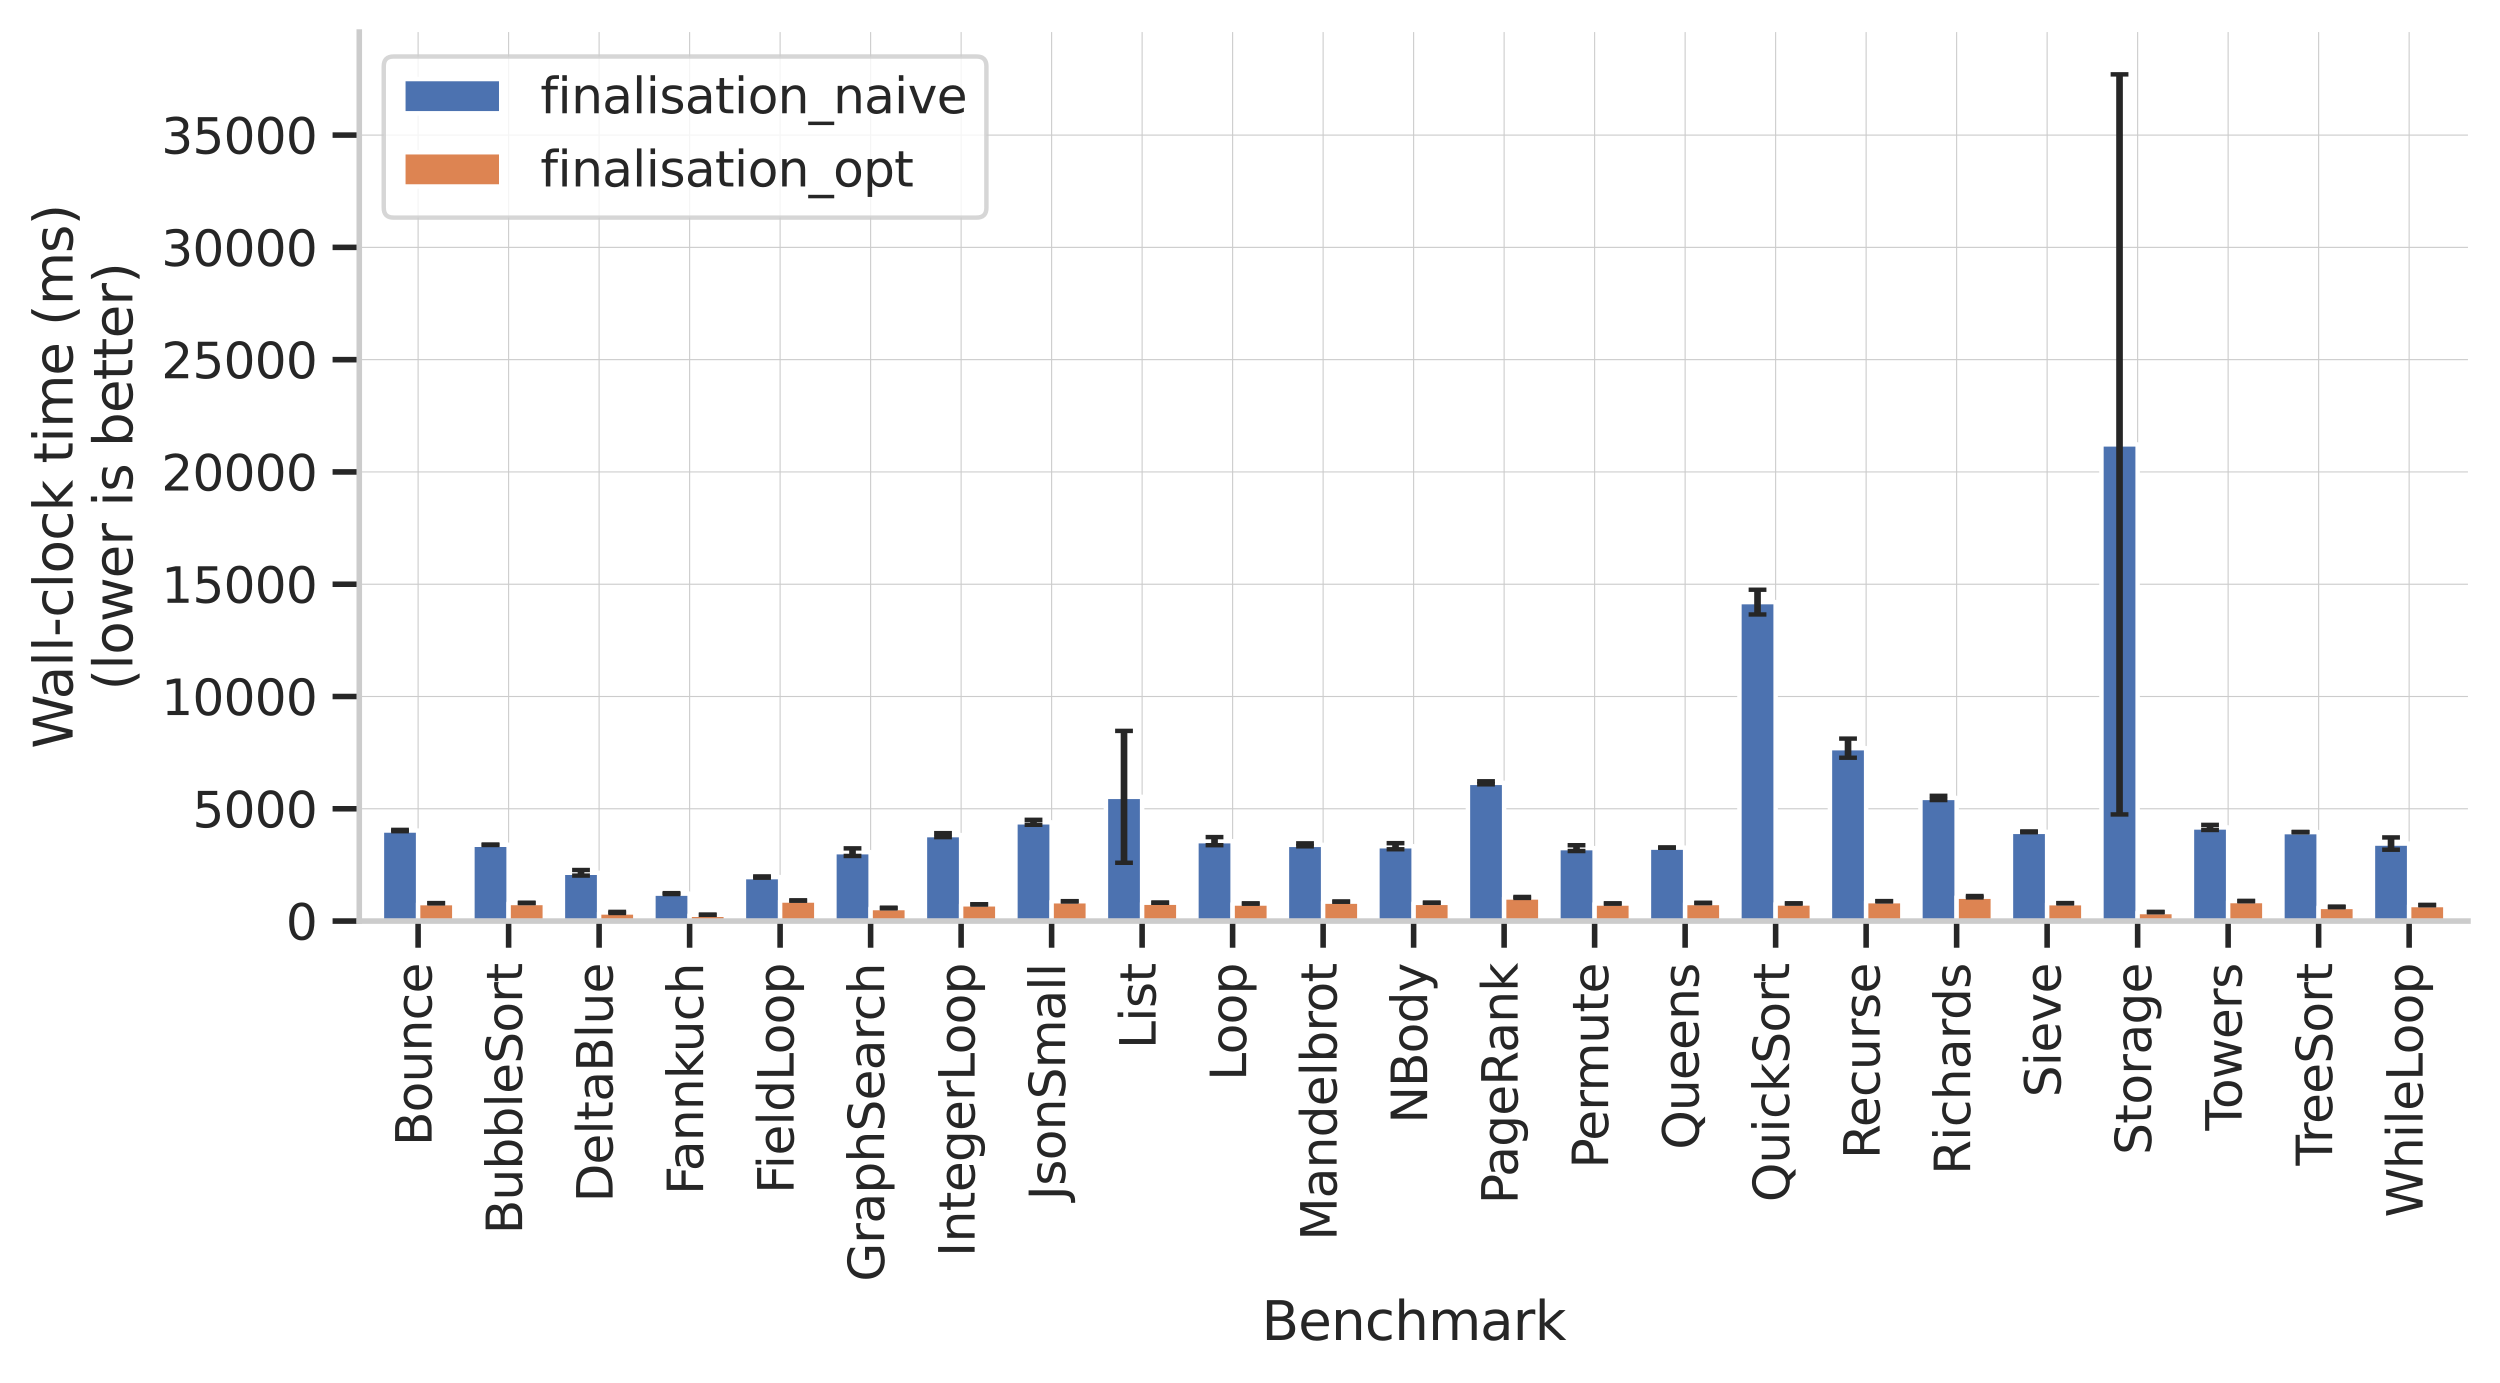 <?xml version="1.0" encoding="utf-8" standalone="no"?>
<!DOCTYPE svg PUBLIC "-//W3C//DTD SVG 1.1//EN"
  "http://www.w3.org/Graphics/SVG/1.1/DTD/svg11.dtd">
<svg xmlns:xlink="http://www.w3.org/1999/xlink" width="561.849pt" height="310.841pt" viewBox="0 0 561.849 310.841" xmlns="http://www.w3.org/2000/svg" version="1.1">
 <defs>
  <style type="text/css">*{stroke-linejoin: round; stroke-linecap: butt}</style>
 </defs>
 <g id="figure_1">
  <g id="patch_1">
   <path d="M 0 310.841 
L 561.849 310.841 
L 561.849 0 
L 0 0 
z
" style="fill: #ffffff"/>
  </g>
  <g id="axes_1">
   <g id="patch_2">
    <path d="M 80.745 207 
L 554.649 207 
L 554.649 7.2 
L 80.745 7.2 
z
" style="fill: #ffffff"/>
   </g>
   <g id="matplotlib.axis_1">
    <g id="xtick_1">
     <g id="line2d_1">
      <path d="M 93.965 207 
L 93.965 7.2 
" clip-path="url(#pce1660371e)" style="fill: none; stroke: #cccccc; stroke-width: 0.25; stroke-linecap: round"/>
     </g>
     <g id="line2d_2">
      <defs>
       <path id="mdf99543b40" d="M 0 0 
L 0 6 
" style="stroke: #262626; stroke-width: 1.25"/>
      </defs>
      <g>
       <use xlink:href="#mdf99543b40" x="93.965" y="207" style="fill: #262626; stroke: #262626; stroke-width: 1.25"/>
      </g>
     </g>
     <g id="text_1">
      <!-- Bounce -->
      <g style="fill: #262626" transform="translate(97.001 257.537) rotate(-90) scale(0.11 -0.11)">
       <defs>
        <path id="DejaVuSans-42" d="M 1259 2228 
L 1259 519 
L 2272 519 
Q 2781 519 3026 730 
Q 3272 941 3272 1375 
Q 3272 1813 3026 2020 
Q 2781 2228 2272 2228 
L 1259 2228 
z
M 1259 4147 
L 1259 2741 
L 2194 2741 
Q 2656 2741 2882 2914 
Q 3109 3088 3109 3444 
Q 3109 3797 2882 3972 
Q 2656 4147 2194 4147 
L 1259 4147 
z
M 628 4666 
L 2241 4666 
Q 2963 4666 3353 4366 
Q 3744 4066 3744 3513 
Q 3744 3084 3544 2831 
Q 3344 2578 2956 2516 
Q 3422 2416 3680 2098 
Q 3938 1781 3938 1306 
Q 3938 681 3513 340 
Q 3088 0 2303 0 
L 628 0 
L 628 4666 
z
" transform="scale(0.016)"/>
        <path id="DejaVuSans-6f" d="M 1959 3097 
Q 1497 3097 1228 2736 
Q 959 2375 959 1747 
Q 959 1119 1226 758 
Q 1494 397 1959 397 
Q 2419 397 2687 759 
Q 2956 1122 2956 1747 
Q 2956 2369 2687 2733 
Q 2419 3097 1959 3097 
z
M 1959 3584 
Q 2709 3584 3137 3096 
Q 3566 2609 3566 1747 
Q 3566 888 3137 398 
Q 2709 -91 1959 -91 
Q 1206 -91 779 398 
Q 353 888 353 1747 
Q 353 2609 779 3096 
Q 1206 3584 1959 3584 
z
" transform="scale(0.016)"/>
        <path id="DejaVuSans-75" d="M 544 1381 
L 544 3500 
L 1119 3500 
L 1119 1403 
Q 1119 906 1312 657 
Q 1506 409 1894 409 
Q 2359 409 2629 706 
Q 2900 1003 2900 1516 
L 2900 3500 
L 3475 3500 
L 3475 0 
L 2900 0 
L 2900 538 
Q 2691 219 2414 64 
Q 2138 -91 1772 -91 
Q 1169 -91 856 284 
Q 544 659 544 1381 
z
M 1991 3584 
L 1991 3584 
z
" transform="scale(0.016)"/>
        <path id="DejaVuSans-6e" d="M 3513 2113 
L 3513 0 
L 2938 0 
L 2938 2094 
Q 2938 2591 2744 2837 
Q 2550 3084 2163 3084 
Q 1697 3084 1428 2787 
Q 1159 2491 1159 1978 
L 1159 0 
L 581 0 
L 581 3500 
L 1159 3500 
L 1159 2956 
Q 1366 3272 1645 3428 
Q 1925 3584 2291 3584 
Q 2894 3584 3203 3211 
Q 3513 2838 3513 2113 
z
" transform="scale(0.016)"/>
        <path id="DejaVuSans-63" d="M 3122 3366 
L 3122 2828 
Q 2878 2963 2633 3030 
Q 2388 3097 2138 3097 
Q 1578 3097 1268 2742 
Q 959 2388 959 1747 
Q 959 1106 1268 751 
Q 1578 397 2138 397 
Q 2388 397 2633 464 
Q 2878 531 3122 666 
L 3122 134 
Q 2881 22 2623 -34 
Q 2366 -91 2075 -91 
Q 1284 -91 818 406 
Q 353 903 353 1747 
Q 353 2603 823 3093 
Q 1294 3584 2113 3584 
Q 2378 3584 2631 3529 
Q 2884 3475 3122 3366 
z
" transform="scale(0.016)"/>
        <path id="DejaVuSans-65" d="M 3597 1894 
L 3597 1613 
L 953 1613 
Q 991 1019 1311 708 
Q 1631 397 2203 397 
Q 2534 397 2845 478 
Q 3156 559 3463 722 
L 3463 178 
Q 3153 47 2828 -22 
Q 2503 -91 2169 -91 
Q 1331 -91 842 396 
Q 353 884 353 1716 
Q 353 2575 817 3079 
Q 1281 3584 2069 3584 
Q 2775 3584 3186 3129 
Q 3597 2675 3597 1894 
z
M 3022 2063 
Q 3016 2534 2758 2815 
Q 2500 3097 2075 3097 
Q 1594 3097 1305 2825 
Q 1016 2553 972 2059 
L 3022 2063 
z
" transform="scale(0.016)"/>
       </defs>
       <use xlink:href="#DejaVuSans-42"/>
       <use xlink:href="#DejaVuSans-6f" x="68.604"/>
       <use xlink:href="#DejaVuSans-75" x="129.785"/>
       <use xlink:href="#DejaVuSans-6e" x="193.164"/>
       <use xlink:href="#DejaVuSans-63" x="256.543"/>
       <use xlink:href="#DejaVuSans-65" x="311.523"/>
      </g>
     </g>
    </g>
    <g id="xtick_2">
     <g id="line2d_3">
      <path d="M 114.305 207 
L 114.305 7.2 
" clip-path="url(#pce1660371e)" style="fill: none; stroke: #cccccc; stroke-width: 0.25; stroke-linecap: round"/>
     </g>
     <g id="line2d_4">
      <g>
       <use xlink:href="#mdf99543b40" x="114.305" y="207" style="fill: #262626; stroke: #262626; stroke-width: 1.25"/>
      </g>
     </g>
     <g id="text_2">
      <!-- BubbleSort -->
      <g style="fill: #262626" transform="translate(117.34 277.358) rotate(-90) scale(0.11 -0.11)">
       <defs>
        <path id="DejaVuSans-62" d="M 3116 1747 
Q 3116 2381 2855 2742 
Q 2594 3103 2138 3103 
Q 1681 3103 1420 2742 
Q 1159 2381 1159 1747 
Q 1159 1113 1420 752 
Q 1681 391 2138 391 
Q 2594 391 2855 752 
Q 3116 1113 3116 1747 
z
M 1159 2969 
Q 1341 3281 1617 3432 
Q 1894 3584 2278 3584 
Q 2916 3584 3314 3078 
Q 3713 2572 3713 1747 
Q 3713 922 3314 415 
Q 2916 -91 2278 -91 
Q 1894 -91 1617 61 
Q 1341 213 1159 525 
L 1159 0 
L 581 0 
L 581 4863 
L 1159 4863 
L 1159 2969 
z
" transform="scale(0.016)"/>
        <path id="DejaVuSans-6c" d="M 603 4863 
L 1178 4863 
L 1178 0 
L 603 0 
L 603 4863 
z
" transform="scale(0.016)"/>
        <path id="DejaVuSans-53" d="M 3425 4513 
L 3425 3897 
Q 3066 4069 2747 4153 
Q 2428 4238 2131 4238 
Q 1616 4238 1336 4038 
Q 1056 3838 1056 3469 
Q 1056 3159 1242 3001 
Q 1428 2844 1947 2747 
L 2328 2669 
Q 3034 2534 3370 2195 
Q 3706 1856 3706 1288 
Q 3706 609 3251 259 
Q 2797 -91 1919 -91 
Q 1588 -91 1214 -16 
Q 841 59 441 206 
L 441 856 
Q 825 641 1194 531 
Q 1563 422 1919 422 
Q 2459 422 2753 634 
Q 3047 847 3047 1241 
Q 3047 1584 2836 1778 
Q 2625 1972 2144 2069 
L 1759 2144 
Q 1053 2284 737 2584 
Q 422 2884 422 3419 
Q 422 4038 858 4394 
Q 1294 4750 2059 4750 
Q 2388 4750 2728 4690 
Q 3069 4631 3425 4513 
z
" transform="scale(0.016)"/>
        <path id="DejaVuSans-72" d="M 2631 2963 
Q 2534 3019 2420 3045 
Q 2306 3072 2169 3072 
Q 1681 3072 1420 2755 
Q 1159 2438 1159 1844 
L 1159 0 
L 581 0 
L 581 3500 
L 1159 3500 
L 1159 2956 
Q 1341 3275 1631 3429 
Q 1922 3584 2338 3584 
Q 2397 3584 2469 3576 
Q 2541 3569 2628 3553 
L 2631 2963 
z
" transform="scale(0.016)"/>
        <path id="DejaVuSans-74" d="M 1172 4494 
L 1172 3500 
L 2356 3500 
L 2356 3053 
L 1172 3053 
L 1172 1153 
Q 1172 725 1289 603 
Q 1406 481 1766 481 
L 2356 481 
L 2356 0 
L 1766 0 
Q 1100 0 847 248 
Q 594 497 594 1153 
L 594 3053 
L 172 3053 
L 172 3500 
L 594 3500 
L 594 4494 
L 1172 4494 
z
" transform="scale(0.016)"/>
       </defs>
       <use xlink:href="#DejaVuSans-42"/>
       <use xlink:href="#DejaVuSans-75" x="68.604"/>
       <use xlink:href="#DejaVuSans-62" x="131.982"/>
       <use xlink:href="#DejaVuSans-62" x="195.459"/>
       <use xlink:href="#DejaVuSans-6c" x="258.936"/>
       <use xlink:href="#DejaVuSans-65" x="286.719"/>
       <use xlink:href="#DejaVuSans-53" x="348.242"/>
       <use xlink:href="#DejaVuSans-6f" x="411.719"/>
       <use xlink:href="#DejaVuSans-72" x="472.9"/>
       <use xlink:href="#DejaVuSans-74" x="514.014"/>
      </g>
     </g>
    </g>
    <g id="xtick_3">
     <g id="line2d_5">
      <path d="M 134.644 207 
L 134.644 7.2 
" clip-path="url(#pce1660371e)" style="fill: none; stroke: #cccccc; stroke-width: 0.25; stroke-linecap: round"/>
     </g>
     <g id="line2d_6">
      <g>
       <use xlink:href="#mdf99543b40" x="134.644" y="207" style="fill: #262626; stroke: #262626; stroke-width: 1.25"/>
      </g>
     </g>
     <g id="text_3">
      <!-- DeltaBlue -->
      <g style="fill: #262626" transform="translate(137.679 270.19) rotate(-90) scale(0.11 -0.11)">
       <defs>
        <path id="DejaVuSans-44" d="M 1259 4147 
L 1259 519 
L 2022 519 
Q 2988 519 3436 956 
Q 3884 1394 3884 2338 
Q 3884 3275 3436 3711 
Q 2988 4147 2022 4147 
L 1259 4147 
z
M 628 4666 
L 1925 4666 
Q 3281 4666 3915 4102 
Q 4550 3538 4550 2338 
Q 4550 1131 3912 565 
Q 3275 0 1925 0 
L 628 0 
L 628 4666 
z
" transform="scale(0.016)"/>
        <path id="DejaVuSans-61" d="M 2194 1759 
Q 1497 1759 1228 1600 
Q 959 1441 959 1056 
Q 959 750 1161 570 
Q 1363 391 1709 391 
Q 2188 391 2477 730 
Q 2766 1069 2766 1631 
L 2766 1759 
L 2194 1759 
z
M 3341 1997 
L 3341 0 
L 2766 0 
L 2766 531 
Q 2569 213 2275 61 
Q 1981 -91 1556 -91 
Q 1019 -91 701 211 
Q 384 513 384 1019 
Q 384 1609 779 1909 
Q 1175 2209 1959 2209 
L 2766 2209 
L 2766 2266 
Q 2766 2663 2505 2880 
Q 2244 3097 1772 3097 
Q 1472 3097 1187 3025 
Q 903 2953 641 2809 
L 641 3341 
Q 956 3463 1253 3523 
Q 1550 3584 1831 3584 
Q 2591 3584 2966 3190 
Q 3341 2797 3341 1997 
z
" transform="scale(0.016)"/>
       </defs>
       <use xlink:href="#DejaVuSans-44"/>
       <use xlink:href="#DejaVuSans-65" x="77.002"/>
       <use xlink:href="#DejaVuSans-6c" x="138.525"/>
       <use xlink:href="#DejaVuSans-74" x="166.309"/>
       <use xlink:href="#DejaVuSans-61" x="205.518"/>
       <use xlink:href="#DejaVuSans-42" x="266.797"/>
       <use xlink:href="#DejaVuSans-6c" x="335.4"/>
       <use xlink:href="#DejaVuSans-75" x="363.184"/>
       <use xlink:href="#DejaVuSans-65" x="426.562"/>
      </g>
     </g>
    </g>
    <g id="xtick_4">
     <g id="line2d_7">
      <path d="M 154.983 207 
L 154.983 7.2 
" clip-path="url(#pce1660371e)" style="fill: none; stroke: #cccccc; stroke-width: 0.25; stroke-linecap: round"/>
     </g>
     <g id="line2d_8">
      <g>
       <use xlink:href="#mdf99543b40" x="154.983" y="207" style="fill: #262626; stroke: #262626; stroke-width: 1.25"/>
      </g>
     </g>
     <g id="text_4">
      <!-- Fannkuch -->
      <g style="fill: #262626" transform="translate(158.018 268.523) rotate(-90) scale(0.11 -0.11)">
       <defs>
        <path id="DejaVuSans-46" d="M 628 4666 
L 3309 4666 
L 3309 4134 
L 1259 4134 
L 1259 2759 
L 3109 2759 
L 3109 2228 
L 1259 2228 
L 1259 0 
L 628 0 
L 628 4666 
z
" transform="scale(0.016)"/>
        <path id="DejaVuSans-6b" d="M 581 4863 
L 1159 4863 
L 1159 1991 
L 2875 3500 
L 3609 3500 
L 1753 1863 
L 3688 0 
L 2938 0 
L 1159 1709 
L 1159 0 
L 581 0 
L 581 4863 
z
" transform="scale(0.016)"/>
        <path id="DejaVuSans-68" d="M 3513 2113 
L 3513 0 
L 2938 0 
L 2938 2094 
Q 2938 2591 2744 2837 
Q 2550 3084 2163 3084 
Q 1697 3084 1428 2787 
Q 1159 2491 1159 1978 
L 1159 0 
L 581 0 
L 581 4863 
L 1159 4863 
L 1159 2956 
Q 1366 3272 1645 3428 
Q 1925 3584 2291 3584 
Q 2894 3584 3203 3211 
Q 3513 2838 3513 2113 
z
" transform="scale(0.016)"/>
       </defs>
       <use xlink:href="#DejaVuSans-46"/>
       <use xlink:href="#DejaVuSans-61" x="48.395"/>
       <use xlink:href="#DejaVuSans-6e" x="109.674"/>
       <use xlink:href="#DejaVuSans-6e" x="173.053"/>
       <use xlink:href="#DejaVuSans-6b" x="236.432"/>
       <use xlink:href="#DejaVuSans-75" x="291.217"/>
       <use xlink:href="#DejaVuSans-63" x="354.596"/>
       <use xlink:href="#DejaVuSans-68" x="409.576"/>
      </g>
     </g>
    </g>
    <g id="xtick_5">
     <g id="line2d_9">
      <path d="M 175.322 207 
L 175.322 7.2 
" clip-path="url(#pce1660371e)" style="fill: none; stroke: #cccccc; stroke-width: 0.25; stroke-linecap: round"/>
     </g>
     <g id="line2d_10">
      <g>
       <use xlink:href="#mdf99543b40" x="175.322" y="207" style="fill: #262626; stroke: #262626; stroke-width: 1.25"/>
      </g>
     </g>
     <g id="text_5">
      <!-- FieldLoop -->
      <g style="fill: #262626" transform="translate(178.358 268.274) rotate(-90) scale(0.11 -0.11)">
       <defs>
        <path id="DejaVuSans-69" d="M 603 3500 
L 1178 3500 
L 1178 0 
L 603 0 
L 603 3500 
z
M 603 4863 
L 1178 4863 
L 1178 4134 
L 603 4134 
L 603 4863 
z
" transform="scale(0.016)"/>
        <path id="DejaVuSans-64" d="M 2906 2969 
L 2906 4863 
L 3481 4863 
L 3481 0 
L 2906 0 
L 2906 525 
Q 2725 213 2448 61 
Q 2172 -91 1784 -91 
Q 1150 -91 751 415 
Q 353 922 353 1747 
Q 353 2572 751 3078 
Q 1150 3584 1784 3584 
Q 2172 3584 2448 3432 
Q 2725 3281 2906 2969 
z
M 947 1747 
Q 947 1113 1208 752 
Q 1469 391 1925 391 
Q 2381 391 2643 752 
Q 2906 1113 2906 1747 
Q 2906 2381 2643 2742 
Q 2381 3103 1925 3103 
Q 1469 3103 1208 2742 
Q 947 2381 947 1747 
z
" transform="scale(0.016)"/>
        <path id="DejaVuSans-4c" d="M 628 4666 
L 1259 4666 
L 1259 531 
L 3531 531 
L 3531 0 
L 628 0 
L 628 4666 
z
" transform="scale(0.016)"/>
        <path id="DejaVuSans-70" d="M 1159 525 
L 1159 -1331 
L 581 -1331 
L 581 3500 
L 1159 3500 
L 1159 2969 
Q 1341 3281 1617 3432 
Q 1894 3584 2278 3584 
Q 2916 3584 3314 3078 
Q 3713 2572 3713 1747 
Q 3713 922 3314 415 
Q 2916 -91 2278 -91 
Q 1894 -91 1617 61 
Q 1341 213 1159 525 
z
M 3116 1747 
Q 3116 2381 2855 2742 
Q 2594 3103 2138 3103 
Q 1681 3103 1420 2742 
Q 1159 2381 1159 1747 
Q 1159 1113 1420 752 
Q 1681 391 2138 391 
Q 2594 391 2855 752 
Q 3116 1113 3116 1747 
z
" transform="scale(0.016)"/>
       </defs>
       <use xlink:href="#DejaVuSans-46"/>
       <use xlink:href="#DejaVuSans-69" x="50.27"/>
       <use xlink:href="#DejaVuSans-65" x="78.053"/>
       <use xlink:href="#DejaVuSans-6c" x="139.576"/>
       <use xlink:href="#DejaVuSans-64" x="167.359"/>
       <use xlink:href="#DejaVuSans-4c" x="230.836"/>
       <use xlink:href="#DejaVuSans-6f" x="284.799"/>
       <use xlink:href="#DejaVuSans-6f" x="345.98"/>
       <use xlink:href="#DejaVuSans-70" x="407.162"/>
      </g>
     </g>
    </g>
    <g id="xtick_6">
     <g id="line2d_11">
      <path d="M 195.662 207 
L 195.662 7.2 
" clip-path="url(#pce1660371e)" style="fill: none; stroke: #cccccc; stroke-width: 0.25; stroke-linecap: round"/>
     </g>
     <g id="line2d_12">
      <g>
       <use xlink:href="#mdf99543b40" x="195.662" y="207" style="fill: #262626; stroke: #262626; stroke-width: 1.25"/>
      </g>
     </g>
     <g id="text_6">
      <!-- GraphSearch -->
      <g style="fill: #262626" transform="translate(198.697 288.027) rotate(-90) scale(0.11 -0.11)">
       <defs>
        <path id="DejaVuSans-47" d="M 3809 666 
L 3809 1919 
L 2778 1919 
L 2778 2438 
L 4434 2438 
L 4434 434 
Q 4069 175 3628 42 
Q 3188 -91 2688 -91 
Q 1594 -91 976 548 
Q 359 1188 359 2328 
Q 359 3472 976 4111 
Q 1594 4750 2688 4750 
Q 3144 4750 3555 4637 
Q 3966 4525 4313 4306 
L 4313 3634 
Q 3963 3931 3569 4081 
Q 3175 4231 2741 4231 
Q 1884 4231 1454 3753 
Q 1025 3275 1025 2328 
Q 1025 1384 1454 906 
Q 1884 428 2741 428 
Q 3075 428 3337 486 
Q 3600 544 3809 666 
z
" transform="scale(0.016)"/>
       </defs>
       <use xlink:href="#DejaVuSans-47"/>
       <use xlink:href="#DejaVuSans-72" x="77.49"/>
       <use xlink:href="#DejaVuSans-61" x="118.604"/>
       <use xlink:href="#DejaVuSans-70" x="179.883"/>
       <use xlink:href="#DejaVuSans-68" x="243.359"/>
       <use xlink:href="#DejaVuSans-53" x="306.738"/>
       <use xlink:href="#DejaVuSans-65" x="370.215"/>
       <use xlink:href="#DejaVuSans-61" x="431.738"/>
       <use xlink:href="#DejaVuSans-72" x="493.018"/>
       <use xlink:href="#DejaVuSans-63" x="531.881"/>
       <use xlink:href="#DejaVuSans-68" x="586.861"/>
      </g>
     </g>
    </g>
    <g id="xtick_7">
     <g id="line2d_13">
      <path d="M 216.001 207 
L 216.001 7.2 
" clip-path="url(#pce1660371e)" style="fill: none; stroke: #cccccc; stroke-width: 0.25; stroke-linecap: round"/>
     </g>
     <g id="line2d_14">
      <g>
       <use xlink:href="#mdf99543b40" x="216.001" y="207" style="fill: #262626; stroke: #262626; stroke-width: 1.25"/>
      </g>
     </g>
     <g id="text_7">
      <!-- IntegerLoop -->
      <g style="fill: #262626" transform="translate(219.036 282.452) rotate(-90) scale(0.11 -0.11)">
       <defs>
        <path id="DejaVuSans-49" d="M 628 4666 
L 1259 4666 
L 1259 0 
L 628 0 
L 628 4666 
z
" transform="scale(0.016)"/>
        <path id="DejaVuSans-67" d="M 2906 1791 
Q 2906 2416 2648 2759 
Q 2391 3103 1925 3103 
Q 1463 3103 1205 2759 
Q 947 2416 947 1791 
Q 947 1169 1205 825 
Q 1463 481 1925 481 
Q 2391 481 2648 825 
Q 2906 1169 2906 1791 
z
M 3481 434 
Q 3481 -459 3084 -895 
Q 2688 -1331 1869 -1331 
Q 1566 -1331 1297 -1286 
Q 1028 -1241 775 -1147 
L 775 -588 
Q 1028 -725 1275 -790 
Q 1522 -856 1778 -856 
Q 2344 -856 2625 -561 
Q 2906 -266 2906 331 
L 2906 616 
Q 2728 306 2450 153 
Q 2172 0 1784 0 
Q 1141 0 747 490 
Q 353 981 353 1791 
Q 353 2603 747 3093 
Q 1141 3584 1784 3584 
Q 2172 3584 2450 3431 
Q 2728 3278 2906 2969 
L 2906 3500 
L 3481 3500 
L 3481 434 
z
" transform="scale(0.016)"/>
       </defs>
       <use xlink:href="#DejaVuSans-49"/>
       <use xlink:href="#DejaVuSans-6e" x="29.492"/>
       <use xlink:href="#DejaVuSans-74" x="92.871"/>
       <use xlink:href="#DejaVuSans-65" x="132.08"/>
       <use xlink:href="#DejaVuSans-67" x="193.604"/>
       <use xlink:href="#DejaVuSans-65" x="257.08"/>
       <use xlink:href="#DejaVuSans-72" x="318.604"/>
       <use xlink:href="#DejaVuSans-4c" x="359.717"/>
       <use xlink:href="#DejaVuSans-6f" x="413.68"/>
       <use xlink:href="#DejaVuSans-6f" x="474.861"/>
       <use xlink:href="#DejaVuSans-70" x="536.043"/>
      </g>
     </g>
    </g>
    <g id="xtick_8">
     <g id="line2d_15">
      <path d="M 236.34 207 
L 236.34 7.2 
" clip-path="url(#pce1660371e)" style="fill: none; stroke: #cccccc; stroke-width: 0.25; stroke-linecap: round"/>
     </g>
     <g id="line2d_16">
      <g>
       <use xlink:href="#mdf99543b40" x="236.34" y="207" style="fill: #262626; stroke: #262626; stroke-width: 1.25"/>
      </g>
     </g>
     <g id="text_8">
      <!-- JsonSmall -->
      <g style="fill: #262626" transform="translate(239.375 269.728) rotate(-90) scale(0.11 -0.11)">
       <defs>
        <path id="DejaVuSans-4a" d="M 628 4666 
L 1259 4666 
L 1259 325 
Q 1259 -519 939 -900 
Q 619 -1281 -91 -1281 
L -331 -1281 
L -331 -750 
L -134 -750 
Q 284 -750 456 -515 
Q 628 -281 628 325 
L 628 4666 
z
" transform="scale(0.016)"/>
        <path id="DejaVuSans-73" d="M 2834 3397 
L 2834 2853 
Q 2591 2978 2328 3040 
Q 2066 3103 1784 3103 
Q 1356 3103 1142 2972 
Q 928 2841 928 2578 
Q 928 2378 1081 2264 
Q 1234 2150 1697 2047 
L 1894 2003 
Q 2506 1872 2764 1633 
Q 3022 1394 3022 966 
Q 3022 478 2636 193 
Q 2250 -91 1575 -91 
Q 1294 -91 989 -36 
Q 684 19 347 128 
L 347 722 
Q 666 556 975 473 
Q 1284 391 1588 391 
Q 1994 391 2212 530 
Q 2431 669 2431 922 
Q 2431 1156 2273 1281 
Q 2116 1406 1581 1522 
L 1381 1569 
Q 847 1681 609 1914 
Q 372 2147 372 2553 
Q 372 3047 722 3315 
Q 1072 3584 1716 3584 
Q 2034 3584 2315 3537 
Q 2597 3491 2834 3397 
z
" transform="scale(0.016)"/>
        <path id="DejaVuSans-6d" d="M 3328 2828 
Q 3544 3216 3844 3400 
Q 4144 3584 4550 3584 
Q 5097 3584 5394 3201 
Q 5691 2819 5691 2113 
L 5691 0 
L 5113 0 
L 5113 2094 
Q 5113 2597 4934 2840 
Q 4756 3084 4391 3084 
Q 3944 3084 3684 2787 
Q 3425 2491 3425 1978 
L 3425 0 
L 2847 0 
L 2847 2094 
Q 2847 2600 2669 2842 
Q 2491 3084 2119 3084 
Q 1678 3084 1418 2786 
Q 1159 2488 1159 1978 
L 1159 0 
L 581 0 
L 581 3500 
L 1159 3500 
L 1159 2956 
Q 1356 3278 1631 3431 
Q 1906 3584 2284 3584 
Q 2666 3584 2933 3390 
Q 3200 3197 3328 2828 
z
" transform="scale(0.016)"/>
       </defs>
       <use xlink:href="#DejaVuSans-4a"/>
       <use xlink:href="#DejaVuSans-73" x="29.492"/>
       <use xlink:href="#DejaVuSans-6f" x="81.592"/>
       <use xlink:href="#DejaVuSans-6e" x="142.773"/>
       <use xlink:href="#DejaVuSans-53" x="206.152"/>
       <use xlink:href="#DejaVuSans-6d" x="269.629"/>
       <use xlink:href="#DejaVuSans-61" x="367.041"/>
       <use xlink:href="#DejaVuSans-6c" x="428.32"/>
       <use xlink:href="#DejaVuSans-6c" x="456.104"/>
      </g>
     </g>
    </g>
    <g id="xtick_9">
     <g id="line2d_17">
      <path d="M 256.679 207 
L 256.679 7.2 
" clip-path="url(#pce1660371e)" style="fill: none; stroke: #cccccc; stroke-width: 0.25; stroke-linecap: round"/>
     </g>
     <g id="line2d_18">
      <g>
       <use xlink:href="#mdf99543b40" x="256.679" y="207" style="fill: #262626; stroke: #262626; stroke-width: 1.25"/>
      </g>
     </g>
     <g id="text_9">
      <!-- List -->
      <g style="fill: #262626" transform="translate(259.715 235.728) rotate(-90) scale(0.11 -0.11)">
       <use xlink:href="#DejaVuSans-4c"/>
       <use xlink:href="#DejaVuSans-69" x="55.713"/>
       <use xlink:href="#DejaVuSans-73" x="83.496"/>
       <use xlink:href="#DejaVuSans-74" x="135.596"/>
      </g>
     </g>
    </g>
    <g id="xtick_10">
     <g id="line2d_19">
      <path d="M 277.018 207 
L 277.018 7.2 
" clip-path="url(#pce1660371e)" style="fill: none; stroke: #cccccc; stroke-width: 0.25; stroke-linecap: round"/>
     </g>
     <g id="line2d_20">
      <g>
       <use xlink:href="#mdf99543b40" x="277.018" y="207" style="fill: #262626; stroke: #262626; stroke-width: 1.25"/>
      </g>
     </g>
     <g id="text_10">
      <!-- Loop -->
      <g style="fill: #262626" transform="translate(280.054 242.881) rotate(-90) scale(0.11 -0.11)">
       <use xlink:href="#DejaVuSans-4c"/>
       <use xlink:href="#DejaVuSans-6f" x="53.963"/>
       <use xlink:href="#DejaVuSans-6f" x="115.145"/>
       <use xlink:href="#DejaVuSans-70" x="176.326"/>
      </g>
     </g>
    </g>
    <g id="xtick_11">
     <g id="line2d_21">
      <path d="M 297.358 207 
L 297.358 7.2 
" clip-path="url(#pce1660371e)" style="fill: none; stroke: #cccccc; stroke-width: 0.25; stroke-linecap: round"/>
     </g>
     <g id="line2d_22">
      <g>
       <use xlink:href="#mdf99543b40" x="297.358" y="207" style="fill: #262626; stroke: #262626; stroke-width: 1.25"/>
      </g>
     </g>
     <g id="text_11">
      <!-- Mandelbrot -->
      <g style="fill: #262626" transform="translate(300.393 278.812) rotate(-90) scale(0.11 -0.11)">
       <defs>
        <path id="DejaVuSans-4d" d="M 628 4666 
L 1569 4666 
L 2759 1491 
L 3956 4666 
L 4897 4666 
L 4897 0 
L 4281 0 
L 4281 4097 
L 3078 897 
L 2444 897 
L 1241 4097 
L 1241 0 
L 628 0 
L 628 4666 
z
" transform="scale(0.016)"/>
       </defs>
       <use xlink:href="#DejaVuSans-4d"/>
       <use xlink:href="#DejaVuSans-61" x="86.279"/>
       <use xlink:href="#DejaVuSans-6e" x="147.559"/>
       <use xlink:href="#DejaVuSans-64" x="210.938"/>
       <use xlink:href="#DejaVuSans-65" x="274.414"/>
       <use xlink:href="#DejaVuSans-6c" x="335.938"/>
       <use xlink:href="#DejaVuSans-62" x="363.721"/>
       <use xlink:href="#DejaVuSans-72" x="427.197"/>
       <use xlink:href="#DejaVuSans-6f" x="466.061"/>
       <use xlink:href="#DejaVuSans-74" x="527.242"/>
      </g>
     </g>
    </g>
    <g id="xtick_12">
     <g id="line2d_23">
      <path d="M 317.697 207 
L 317.697 7.2 
" clip-path="url(#pce1660371e)" style="fill: none; stroke: #cccccc; stroke-width: 0.25; stroke-linecap: round"/>
     </g>
     <g id="line2d_24">
      <g>
       <use xlink:href="#mdf99543b40" x="317.697" y="207" style="fill: #262626; stroke: #262626; stroke-width: 1.25"/>
      </g>
     </g>
     <g id="text_12">
      <!-- NBody -->
      <g style="fill: #262626" transform="translate(320.732 252.501) rotate(-90) scale(0.11 -0.11)">
       <defs>
        <path id="DejaVuSans-4e" d="M 628 4666 
L 1478 4666 
L 3547 763 
L 3547 4666 
L 4159 4666 
L 4159 0 
L 3309 0 
L 1241 3903 
L 1241 0 
L 628 0 
L 628 4666 
z
" transform="scale(0.016)"/>
        <path id="DejaVuSans-79" d="M 2059 -325 
Q 1816 -950 1584 -1140 
Q 1353 -1331 966 -1331 
L 506 -1331 
L 506 -850 
L 844 -850 
Q 1081 -850 1212 -737 
Q 1344 -625 1503 -206 
L 1606 56 
L 191 3500 
L 800 3500 
L 1894 763 
L 2988 3500 
L 3597 3500 
L 2059 -325 
z
" transform="scale(0.016)"/>
       </defs>
       <use xlink:href="#DejaVuSans-4e"/>
       <use xlink:href="#DejaVuSans-42" x="74.805"/>
       <use xlink:href="#DejaVuSans-6f" x="143.408"/>
       <use xlink:href="#DejaVuSans-64" x="204.59"/>
       <use xlink:href="#DejaVuSans-79" x="268.066"/>
      </g>
     </g>
    </g>
    <g id="xtick_13">
     <g id="line2d_25">
      <path d="M 338.036 207 
L 338.036 7.2 
" clip-path="url(#pce1660371e)" style="fill: none; stroke: #cccccc; stroke-width: 0.25; stroke-linecap: round"/>
     </g>
     <g id="line2d_26">
      <g>
       <use xlink:href="#mdf99543b40" x="338.036" y="207" style="fill: #262626; stroke: #262626; stroke-width: 1.25"/>
      </g>
     </g>
     <g id="text_13">
      <!-- PageRank -->
      <g style="fill: #262626" transform="translate(341.071 270.608) rotate(-90) scale(0.11 -0.11)">
       <defs>
        <path id="DejaVuSans-50" d="M 1259 4147 
L 1259 2394 
L 2053 2394 
Q 2494 2394 2734 2622 
Q 2975 2850 2975 3272 
Q 2975 3691 2734 3919 
Q 2494 4147 2053 4147 
L 1259 4147 
z
M 628 4666 
L 2053 4666 
Q 2838 4666 3239 4311 
Q 3641 3956 3641 3272 
Q 3641 2581 3239 2228 
Q 2838 1875 2053 1875 
L 1259 1875 
L 1259 0 
L 628 0 
L 628 4666 
z
" transform="scale(0.016)"/>
        <path id="DejaVuSans-52" d="M 2841 2188 
Q 3044 2119 3236 1894 
Q 3428 1669 3622 1275 
L 4263 0 
L 3584 0 
L 2988 1197 
Q 2756 1666 2539 1819 
Q 2322 1972 1947 1972 
L 1259 1972 
L 1259 0 
L 628 0 
L 628 4666 
L 2053 4666 
Q 2853 4666 3247 4331 
Q 3641 3997 3641 3322 
Q 3641 2881 3436 2590 
Q 3231 2300 2841 2188 
z
M 1259 4147 
L 1259 2491 
L 2053 2491 
Q 2509 2491 2742 2702 
Q 2975 2913 2975 3322 
Q 2975 3731 2742 3939 
Q 2509 4147 2053 4147 
L 1259 4147 
z
" transform="scale(0.016)"/>
       </defs>
       <use xlink:href="#DejaVuSans-50"/>
       <use xlink:href="#DejaVuSans-61" x="55.803"/>
       <use xlink:href="#DejaVuSans-67" x="117.082"/>
       <use xlink:href="#DejaVuSans-65" x="180.559"/>
       <use xlink:href="#DejaVuSans-52" x="242.082"/>
       <use xlink:href="#DejaVuSans-61" x="309.314"/>
       <use xlink:href="#DejaVuSans-6e" x="370.594"/>
       <use xlink:href="#DejaVuSans-6b" x="433.973"/>
      </g>
     </g>
    </g>
    <g id="xtick_14">
     <g id="line2d_27">
      <path d="M 358.375 207 
L 358.375 7.2 
" clip-path="url(#pce1660371e)" style="fill: none; stroke: #cccccc; stroke-width: 0.25; stroke-linecap: round"/>
     </g>
     <g id="line2d_28">
      <g>
       <use xlink:href="#mdf99543b40" x="358.375" y="207" style="fill: #262626; stroke: #262626; stroke-width: 1.25"/>
      </g>
     </g>
     <g id="text_14">
      <!-- Permute -->
      <g style="fill: #262626" transform="translate(361.411 262.599) rotate(-90) scale(0.11 -0.11)">
       <use xlink:href="#DejaVuSans-50"/>
       <use xlink:href="#DejaVuSans-65" x="56.678"/>
       <use xlink:href="#DejaVuSans-72" x="118.201"/>
       <use xlink:href="#DejaVuSans-6d" x="157.564"/>
       <use xlink:href="#DejaVuSans-75" x="254.977"/>
       <use xlink:href="#DejaVuSans-74" x="318.355"/>
       <use xlink:href="#DejaVuSans-65" x="357.564"/>
      </g>
     </g>
    </g>
    <g id="xtick_15">
     <g id="line2d_29">
      <path d="M 378.715 207 
L 378.715 7.2 
" clip-path="url(#pce1660371e)" style="fill: none; stroke: #cccccc; stroke-width: 0.25; stroke-linecap: round"/>
     </g>
     <g id="line2d_30">
      <g>
       <use xlink:href="#mdf99543b40" x="378.715" y="207" style="fill: #262626; stroke: #262626; stroke-width: 1.25"/>
      </g>
     </g>
     <g id="text_15">
      <!-- Queens -->
      <g style="fill: #262626" transform="translate(381.75 258.369) rotate(-90) scale(0.11 -0.11)">
       <defs>
        <path id="DejaVuSans-51" d="M 2522 4238 
Q 1834 4238 1429 3725 
Q 1025 3213 1025 2328 
Q 1025 1447 1429 934 
Q 1834 422 2522 422 
Q 3209 422 3611 934 
Q 4013 1447 4013 2328 
Q 4013 3213 3611 3725 
Q 3209 4238 2522 4238 
z
M 3406 84 
L 4238 -825 
L 3475 -825 
L 2784 -78 
Q 2681 -84 2626 -87 
Q 2572 -91 2522 -91 
Q 1538 -91 948 567 
Q 359 1225 359 2328 
Q 359 3434 948 4092 
Q 1538 4750 2522 4750 
Q 3503 4750 4090 4092 
Q 4678 3434 4678 2328 
Q 4678 1516 4351 937 
Q 4025 359 3406 84 
z
" transform="scale(0.016)"/>
       </defs>
       <use xlink:href="#DejaVuSans-51"/>
       <use xlink:href="#DejaVuSans-75" x="78.711"/>
       <use xlink:href="#DejaVuSans-65" x="142.09"/>
       <use xlink:href="#DejaVuSans-65" x="203.613"/>
       <use xlink:href="#DejaVuSans-6e" x="265.137"/>
       <use xlink:href="#DejaVuSans-73" x="328.516"/>
      </g>
     </g>
    </g>
    <g id="xtick_16">
     <g id="line2d_31">
      <path d="M 399.054 207 
L 399.054 7.2 
" clip-path="url(#pce1660371e)" style="fill: none; stroke: #cccccc; stroke-width: 0.25; stroke-linecap: round"/>
     </g>
     <g id="line2d_32">
      <g>
       <use xlink:href="#mdf99543b40" x="399.054" y="207" style="fill: #262626; stroke: #262626; stroke-width: 1.25"/>
      </g>
     </g>
     <g id="text_16">
      <!-- QuickSort -->
      <g style="fill: #262626" transform="translate(402.089 270.152) rotate(-90) scale(0.11 -0.11)">
       <use xlink:href="#DejaVuSans-51"/>
       <use xlink:href="#DejaVuSans-75" x="78.711"/>
       <use xlink:href="#DejaVuSans-69" x="142.09"/>
       <use xlink:href="#DejaVuSans-63" x="169.873"/>
       <use xlink:href="#DejaVuSans-6b" x="224.854"/>
       <use xlink:href="#DejaVuSans-53" x="282.764"/>
       <use xlink:href="#DejaVuSans-6f" x="346.24"/>
       <use xlink:href="#DejaVuSans-72" x="407.422"/>
       <use xlink:href="#DejaVuSans-74" x="448.535"/>
      </g>
     </g>
    </g>
    <g id="xtick_17">
     <g id="line2d_33">
      <path d="M 419.393 207 
L 419.393 7.2 
" clip-path="url(#pce1660371e)" style="fill: none; stroke: #cccccc; stroke-width: 0.25; stroke-linecap: round"/>
     </g>
     <g id="line2d_34">
      <g>
       <use xlink:href="#mdf99543b40" x="419.393" y="207" style="fill: #262626; stroke: #262626; stroke-width: 1.25"/>
      </g>
     </g>
     <g id="text_17">
      <!-- Recurse -->
      <g style="fill: #262626" transform="translate(422.428 260.457) rotate(-90) scale(0.11 -0.11)">
       <use xlink:href="#DejaVuSans-52"/>
       <use xlink:href="#DejaVuSans-65" x="64.982"/>
       <use xlink:href="#DejaVuSans-63" x="126.506"/>
       <use xlink:href="#DejaVuSans-75" x="181.486"/>
       <use xlink:href="#DejaVuSans-72" x="244.865"/>
       <use xlink:href="#DejaVuSans-73" x="285.979"/>
       <use xlink:href="#DejaVuSans-65" x="338.078"/>
      </g>
     </g>
    </g>
    <g id="xtick_18">
     <g id="line2d_35">
      <path d="M 439.732 207 
L 439.732 7.2 
" clip-path="url(#pce1660371e)" style="fill: none; stroke: #cccccc; stroke-width: 0.25; stroke-linecap: round"/>
     </g>
     <g id="line2d_36">
      <g>
       <use xlink:href="#mdf99543b40" x="439.732" y="207" style="fill: #262626; stroke: #262626; stroke-width: 1.25"/>
      </g>
     </g>
     <g id="text_18">
      <!-- Richards -->
      <g style="fill: #262626" transform="translate(442.768 264.003) rotate(-90) scale(0.11 -0.11)">
       <use xlink:href="#DejaVuSans-52"/>
       <use xlink:href="#DejaVuSans-69" x="69.482"/>
       <use xlink:href="#DejaVuSans-63" x="97.266"/>
       <use xlink:href="#DejaVuSans-68" x="152.246"/>
       <use xlink:href="#DejaVuSans-61" x="215.625"/>
       <use xlink:href="#DejaVuSans-72" x="276.904"/>
       <use xlink:href="#DejaVuSans-64" x="316.268"/>
       <use xlink:href="#DejaVuSans-73" x="379.744"/>
      </g>
     </g>
    </g>
    <g id="xtick_19">
     <g id="line2d_37">
      <path d="M 460.071 207 
L 460.071 7.2 
" clip-path="url(#pce1660371e)" style="fill: none; stroke: #cccccc; stroke-width: 0.25; stroke-linecap: round"/>
     </g>
     <g id="line2d_38">
      <g>
       <use xlink:href="#mdf99543b40" x="460.071" y="207" style="fill: #262626; stroke: #262626; stroke-width: 1.25"/>
      </g>
     </g>
     <g id="text_19">
      <!-- Sieve -->
      <g style="fill: #262626" transform="translate(463.107 246.587) rotate(-90) scale(0.11 -0.11)">
       <defs>
        <path id="DejaVuSans-76" d="M 191 3500 
L 800 3500 
L 1894 563 
L 2988 3500 
L 3597 3500 
L 2284 0 
L 1503 0 
L 191 3500 
z
" transform="scale(0.016)"/>
       </defs>
       <use xlink:href="#DejaVuSans-53"/>
       <use xlink:href="#DejaVuSans-69" x="63.477"/>
       <use xlink:href="#DejaVuSans-65" x="91.26"/>
       <use xlink:href="#DejaVuSans-76" x="152.783"/>
       <use xlink:href="#DejaVuSans-65" x="211.963"/>
      </g>
     </g>
    </g>
    <g id="xtick_20">
     <g id="line2d_39">
      <path d="M 480.411 207 
L 480.411 7.2 
" clip-path="url(#pce1660371e)" style="fill: none; stroke: #cccccc; stroke-width: 0.25; stroke-linecap: round"/>
     </g>
     <g id="line2d_40">
      <g>
       <use xlink:href="#mdf99543b40" x="480.411" y="207" style="fill: #262626; stroke: #262626; stroke-width: 1.25"/>
      </g>
     </g>
     <g id="text_20">
      <!-- Storage -->
      <g style="fill: #262626" transform="translate(483.446 259.541) rotate(-90) scale(0.11 -0.11)">
       <use xlink:href="#DejaVuSans-53"/>
       <use xlink:href="#DejaVuSans-74" x="63.477"/>
       <use xlink:href="#DejaVuSans-6f" x="102.686"/>
       <use xlink:href="#DejaVuSans-72" x="163.867"/>
       <use xlink:href="#DejaVuSans-61" x="204.98"/>
       <use xlink:href="#DejaVuSans-67" x="266.26"/>
       <use xlink:href="#DejaVuSans-65" x="329.736"/>
      </g>
     </g>
    </g>
    <g id="xtick_21">
     <g id="line2d_41">
      <path d="M 500.75 207 
L 500.75 7.2 
" clip-path="url(#pce1660371e)" style="fill: none; stroke: #cccccc; stroke-width: 0.25; stroke-linecap: round"/>
     </g>
     <g id="line2d_42">
      <g>
       <use xlink:href="#mdf99543b40" x="500.75" y="207" style="fill: #262626; stroke: #262626; stroke-width: 1.25"/>
      </g>
     </g>
     <g id="text_21">
      <!-- Towers -->
      <g style="fill: #262626" transform="translate(503.785 254.096) rotate(-90) scale(0.11 -0.11)">
       <defs>
        <path id="DejaVuSans-54" d="M -19 4666 
L 3928 4666 
L 3928 4134 
L 2272 4134 
L 2272 0 
L 1638 0 
L 1638 4134 
L -19 4134 
L -19 4666 
z
" transform="scale(0.016)"/>
        <path id="DejaVuSans-77" d="M 269 3500 
L 844 3500 
L 1563 769 
L 2278 3500 
L 2956 3500 
L 3675 769 
L 4391 3500 
L 4966 3500 
L 4050 0 
L 3372 0 
L 2619 2869 
L 1863 0 
L 1184 0 
L 269 3500 
z
" transform="scale(0.016)"/>
       </defs>
       <use xlink:href="#DejaVuSans-54"/>
       <use xlink:href="#DejaVuSans-6f" x="44.084"/>
       <use xlink:href="#DejaVuSans-77" x="105.266"/>
       <use xlink:href="#DejaVuSans-65" x="187.053"/>
       <use xlink:href="#DejaVuSans-72" x="248.576"/>
       <use xlink:href="#DejaVuSans-73" x="289.689"/>
      </g>
     </g>
    </g>
    <g id="xtick_22">
     <g id="line2d_43">
      <path d="M 521.089 207 
L 521.089 7.2 
" clip-path="url(#pce1660371e)" style="fill: none; stroke: #cccccc; stroke-width: 0.25; stroke-linecap: round"/>
     </g>
     <g id="line2d_44">
      <g>
       <use xlink:href="#mdf99543b40" x="521.089" y="207" style="fill: #262626; stroke: #262626; stroke-width: 1.25"/>
      </g>
     </g>
     <g id="text_22">
      <!-- TreeSort -->
      <g style="fill: #262626" transform="translate(524.124 261.956) rotate(-90) scale(0.11 -0.11)">
       <use xlink:href="#DejaVuSans-54"/>
       <use xlink:href="#DejaVuSans-72" x="46.334"/>
       <use xlink:href="#DejaVuSans-65" x="85.197"/>
       <use xlink:href="#DejaVuSans-65" x="146.721"/>
       <use xlink:href="#DejaVuSans-53" x="208.244"/>
       <use xlink:href="#DejaVuSans-6f" x="271.721"/>
       <use xlink:href="#DejaVuSans-72" x="332.902"/>
       <use xlink:href="#DejaVuSans-74" x="374.016"/>
      </g>
     </g>
    </g>
    <g id="xtick_23">
     <g id="line2d_45">
      <path d="M 541.428 207 
L 541.428 7.2 
" clip-path="url(#pce1660371e)" style="fill: none; stroke: #cccccc; stroke-width: 0.25; stroke-linecap: round"/>
     </g>
     <g id="line2d_46">
      <g>
       <use xlink:href="#mdf99543b40" x="541.428" y="207" style="fill: #262626; stroke: #262626; stroke-width: 1.25"/>
      </g>
     </g>
     <g id="text_23">
      <!-- WhileLoop -->
      <g style="fill: #262626" transform="translate(544.464 273.609) rotate(-90) scale(0.11 -0.11)">
       <defs>
        <path id="DejaVuSans-57" d="M 213 4666 
L 850 4666 
L 1831 722 
L 2809 4666 
L 3519 4666 
L 4500 722 
L 5478 4666 
L 6119 4666 
L 4947 0 
L 4153 0 
L 3169 4050 
L 2175 0 
L 1381 0 
L 213 4666 
z
" transform="scale(0.016)"/>
       </defs>
       <use xlink:href="#DejaVuSans-57"/>
       <use xlink:href="#DejaVuSans-68" x="98.877"/>
       <use xlink:href="#DejaVuSans-69" x="162.256"/>
       <use xlink:href="#DejaVuSans-6c" x="190.039"/>
       <use xlink:href="#DejaVuSans-65" x="217.822"/>
       <use xlink:href="#DejaVuSans-4c" x="279.346"/>
       <use xlink:href="#DejaVuSans-6f" x="333.309"/>
       <use xlink:href="#DejaVuSans-6f" x="394.49"/>
       <use xlink:href="#DejaVuSans-70" x="455.672"/>
      </g>
     </g>
    </g>
    <g id="text_24">
     <!-- Benchmark -->
     <g style="fill: #262626" transform="translate(283.522 301.146) scale(0.12 -0.12)">
      <use xlink:href="#DejaVuSans-42"/>
      <use xlink:href="#DejaVuSans-65" x="68.604"/>
      <use xlink:href="#DejaVuSans-6e" x="130.127"/>
      <use xlink:href="#DejaVuSans-63" x="193.506"/>
      <use xlink:href="#DejaVuSans-68" x="248.486"/>
      <use xlink:href="#DejaVuSans-6d" x="311.865"/>
      <use xlink:href="#DejaVuSans-61" x="409.277"/>
      <use xlink:href="#DejaVuSans-72" x="470.557"/>
      <use xlink:href="#DejaVuSans-6b" x="511.67"/>
     </g>
    </g>
   </g>
   <g id="matplotlib.axis_2">
    <g id="ytick_1">
     <g id="line2d_47">
      <path d="M 80.745 207 
L 554.649 207 
" clip-path="url(#pce1660371e)" style="fill: none; stroke: #cccccc; stroke-width: 0.25; stroke-linecap: round"/>
     </g>
     <g id="line2d_48">
      <defs>
       <path id="md8a5480780" d="M 0 0 
L -6 0 
" style="stroke: #262626; stroke-width: 1.25"/>
      </defs>
      <g>
       <use xlink:href="#md8a5480780" x="80.745" y="207" style="fill: #262626; stroke: #262626; stroke-width: 1.25"/>
      </g>
     </g>
     <g id="text_25">
      <!-- 0 -->
      <g style="fill: #262626" transform="translate(64.246 211.179) scale(0.11 -0.11)">
       <defs>
        <path id="DejaVuSans-30" d="M 2034 4250 
Q 1547 4250 1301 3770 
Q 1056 3291 1056 2328 
Q 1056 1369 1301 889 
Q 1547 409 2034 409 
Q 2525 409 2770 889 
Q 3016 1369 3016 2328 
Q 3016 3291 2770 3770 
Q 2525 4250 2034 4250 
z
M 2034 4750 
Q 2819 4750 3233 4129 
Q 3647 3509 3647 2328 
Q 3647 1150 3233 529 
Q 2819 -91 2034 -91 
Q 1250 -91 836 529 
Q 422 1150 422 2328 
Q 422 3509 836 4129 
Q 1250 4750 2034 4750 
z
" transform="scale(0.016)"/>
       </defs>
       <use xlink:href="#DejaVuSans-30"/>
      </g>
     </g>
    </g>
    <g id="ytick_2">
     <g id="line2d_49">
      <path d="M 80.745 181.766 
L 554.649 181.766 
" clip-path="url(#pce1660371e)" style="fill: none; stroke: #cccccc; stroke-width: 0.25; stroke-linecap: round"/>
     </g>
     <g id="line2d_50">
      <g>
       <use xlink:href="#md8a5480780" x="80.745" y="181.766" style="fill: #262626; stroke: #262626; stroke-width: 1.25"/>
      </g>
     </g>
     <g id="text_26">
      <!-- 5000 -->
      <g style="fill: #262626" transform="translate(43.25 185.945) scale(0.11 -0.11)">
       <defs>
        <path id="DejaVuSans-35" d="M 691 4666 
L 3169 4666 
L 3169 4134 
L 1269 4134 
L 1269 2991 
Q 1406 3038 1543 3061 
Q 1681 3084 1819 3084 
Q 2600 3084 3056 2656 
Q 3513 2228 3513 1497 
Q 3513 744 3044 326 
Q 2575 -91 1722 -91 
Q 1428 -91 1123 -41 
Q 819 9 494 109 
L 494 744 
Q 775 591 1075 516 
Q 1375 441 1709 441 
Q 2250 441 2565 725 
Q 2881 1009 2881 1497 
Q 2881 1984 2565 2268 
Q 2250 2553 1709 2553 
Q 1456 2553 1204 2497 
Q 953 2441 691 2322 
L 691 4666 
z
" transform="scale(0.016)"/>
       </defs>
       <use xlink:href="#DejaVuSans-35"/>
       <use xlink:href="#DejaVuSans-30" x="63.623"/>
       <use xlink:href="#DejaVuSans-30" x="127.246"/>
       <use xlink:href="#DejaVuSans-30" x="190.869"/>
      </g>
     </g>
    </g>
    <g id="ytick_3">
     <g id="line2d_51">
      <path d="M 80.745 156.531 
L 554.649 156.531 
" clip-path="url(#pce1660371e)" style="fill: none; stroke: #cccccc; stroke-width: 0.25; stroke-linecap: round"/>
     </g>
     <g id="line2d_52">
      <g>
       <use xlink:href="#md8a5480780" x="80.745" y="156.531" style="fill: #262626; stroke: #262626; stroke-width: 1.25"/>
      </g>
     </g>
     <g id="text_27">
      <!-- 10000 -->
      <g style="fill: #262626" transform="translate(36.251 160.71) scale(0.11 -0.11)">
       <defs>
        <path id="DejaVuSans-31" d="M 794 531 
L 1825 531 
L 1825 4091 
L 703 3866 
L 703 4441 
L 1819 4666 
L 2450 4666 
L 2450 531 
L 3481 531 
L 3481 0 
L 794 0 
L 794 531 
z
" transform="scale(0.016)"/>
       </defs>
       <use xlink:href="#DejaVuSans-31"/>
       <use xlink:href="#DejaVuSans-30" x="63.623"/>
       <use xlink:href="#DejaVuSans-30" x="127.246"/>
       <use xlink:href="#DejaVuSans-30" x="190.869"/>
       <use xlink:href="#DejaVuSans-30" x="254.492"/>
      </g>
     </g>
    </g>
    <g id="ytick_4">
     <g id="line2d_53">
      <path d="M 80.745 131.297 
L 554.649 131.297 
" clip-path="url(#pce1660371e)" style="fill: none; stroke: #cccccc; stroke-width: 0.25; stroke-linecap: round"/>
     </g>
     <g id="line2d_54">
      <g>
       <use xlink:href="#md8a5480780" x="80.745" y="131.297" style="fill: #262626; stroke: #262626; stroke-width: 1.25"/>
      </g>
     </g>
     <g id="text_28">
      <!-- 15000 -->
      <g style="fill: #262626" transform="translate(36.251 135.476) scale(0.11 -0.11)">
       <use xlink:href="#DejaVuSans-31"/>
       <use xlink:href="#DejaVuSans-35" x="63.623"/>
       <use xlink:href="#DejaVuSans-30" x="127.246"/>
       <use xlink:href="#DejaVuSans-30" x="190.869"/>
       <use xlink:href="#DejaVuSans-30" x="254.492"/>
      </g>
     </g>
    </g>
    <g id="ytick_5">
     <g id="line2d_55">
      <path d="M 80.745 106.062 
L 554.649 106.062 
" clip-path="url(#pce1660371e)" style="fill: none; stroke: #cccccc; stroke-width: 0.25; stroke-linecap: round"/>
     </g>
     <g id="line2d_56">
      <g>
       <use xlink:href="#md8a5480780" x="80.745" y="106.062" style="fill: #262626; stroke: #262626; stroke-width: 1.25"/>
      </g>
     </g>
     <g id="text_29">
      <!-- 20000 -->
      <g style="fill: #262626" transform="translate(36.251 110.242) scale(0.11 -0.11)">
       <defs>
        <path id="DejaVuSans-32" d="M 1228 531 
L 3431 531 
L 3431 0 
L 469 0 
L 469 531 
Q 828 903 1448 1529 
Q 2069 2156 2228 2338 
Q 2531 2678 2651 2914 
Q 2772 3150 2772 3378 
Q 2772 3750 2511 3984 
Q 2250 4219 1831 4219 
Q 1534 4219 1204 4116 
Q 875 4013 500 3803 
L 500 4441 
Q 881 4594 1212 4672 
Q 1544 4750 1819 4750 
Q 2544 4750 2975 4387 
Q 3406 4025 3406 3419 
Q 3406 3131 3298 2873 
Q 3191 2616 2906 2266 
Q 2828 2175 2409 1742 
Q 1991 1309 1228 531 
z
" transform="scale(0.016)"/>
       </defs>
       <use xlink:href="#DejaVuSans-32"/>
       <use xlink:href="#DejaVuSans-30" x="63.623"/>
       <use xlink:href="#DejaVuSans-30" x="127.246"/>
       <use xlink:href="#DejaVuSans-30" x="190.869"/>
       <use xlink:href="#DejaVuSans-30" x="254.492"/>
      </g>
     </g>
    </g>
    <g id="ytick_6">
     <g id="line2d_57">
      <path d="M 80.745 80.828 
L 554.649 80.828 
" clip-path="url(#pce1660371e)" style="fill: none; stroke: #cccccc; stroke-width: 0.25; stroke-linecap: round"/>
     </g>
     <g id="line2d_58">
      <g>
       <use xlink:href="#md8a5480780" x="80.745" y="80.828" style="fill: #262626; stroke: #262626; stroke-width: 1.25"/>
      </g>
     </g>
     <g id="text_30">
      <!-- 25000 -->
      <g style="fill: #262626" transform="translate(36.251 85.007) scale(0.11 -0.11)">
       <use xlink:href="#DejaVuSans-32"/>
       <use xlink:href="#DejaVuSans-35" x="63.623"/>
       <use xlink:href="#DejaVuSans-30" x="127.246"/>
       <use xlink:href="#DejaVuSans-30" x="190.869"/>
       <use xlink:href="#DejaVuSans-30" x="254.492"/>
      </g>
     </g>
    </g>
    <g id="ytick_7">
     <g id="line2d_59">
      <path d="M 80.745 55.594 
L 554.649 55.594 
" clip-path="url(#pce1660371e)" style="fill: none; stroke: #cccccc; stroke-width: 0.25; stroke-linecap: round"/>
     </g>
     <g id="line2d_60">
      <g>
       <use xlink:href="#md8a5480780" x="80.745" y="55.594" style="fill: #262626; stroke: #262626; stroke-width: 1.25"/>
      </g>
     </g>
     <g id="text_31">
      <!-- 30000 -->
      <g style="fill: #262626" transform="translate(36.251 59.773) scale(0.11 -0.11)">
       <defs>
        <path id="DejaVuSans-33" d="M 2597 2516 
Q 3050 2419 3304 2112 
Q 3559 1806 3559 1356 
Q 3559 666 3084 287 
Q 2609 -91 1734 -91 
Q 1441 -91 1130 -33 
Q 819 25 488 141 
L 488 750 
Q 750 597 1062 519 
Q 1375 441 1716 441 
Q 2309 441 2620 675 
Q 2931 909 2931 1356 
Q 2931 1769 2642 2001 
Q 2353 2234 1838 2234 
L 1294 2234 
L 1294 2753 
L 1863 2753 
Q 2328 2753 2575 2939 
Q 2822 3125 2822 3475 
Q 2822 3834 2567 4026 
Q 2313 4219 1838 4219 
Q 1578 4219 1281 4162 
Q 984 4106 628 3988 
L 628 4550 
Q 988 4650 1302 4700 
Q 1616 4750 1894 4750 
Q 2613 4750 3031 4423 
Q 3450 4097 3450 3541 
Q 3450 3153 3228 2886 
Q 3006 2619 2597 2516 
z
" transform="scale(0.016)"/>
       </defs>
       <use xlink:href="#DejaVuSans-33"/>
       <use xlink:href="#DejaVuSans-30" x="63.623"/>
       <use xlink:href="#DejaVuSans-30" x="127.246"/>
       <use xlink:href="#DejaVuSans-30" x="190.869"/>
       <use xlink:href="#DejaVuSans-30" x="254.492"/>
      </g>
     </g>
    </g>
    <g id="ytick_8">
     <g id="line2d_61">
      <path d="M 80.745 30.359 
L 554.649 30.359 
" clip-path="url(#pce1660371e)" style="fill: none; stroke: #cccccc; stroke-width: 0.25; stroke-linecap: round"/>
     </g>
     <g id="line2d_62">
      <g>
       <use xlink:href="#md8a5480780" x="80.745" y="30.359" style="fill: #262626; stroke: #262626; stroke-width: 1.25"/>
      </g>
     </g>
     <g id="text_32">
      <!-- 35000 -->
      <g style="fill: #262626" transform="translate(36.251 34.538) scale(0.11 -0.11)">
       <use xlink:href="#DejaVuSans-33"/>
       <use xlink:href="#DejaVuSans-35" x="63.623"/>
       <use xlink:href="#DejaVuSans-30" x="127.246"/>
       <use xlink:href="#DejaVuSans-30" x="190.869"/>
       <use xlink:href="#DejaVuSans-30" x="254.492"/>
      </g>
     </g>
    </g>
    <g id="text_33">
     <!-- Wall-clock time (ms) -->
     <g style="fill: #262626" transform="translate(16.318 168.257) rotate(-90) scale(0.12 -0.12)">
      <defs>
       <path id="DejaVuSans-2d" d="M 313 2009 
L 1997 2009 
L 1997 1497 
L 313 1497 
L 313 2009 
z
" transform="scale(0.016)"/>
       <path id="DejaVuSans-20" transform="scale(0.016)"/>
       <path id="DejaVuSans-28" d="M 1984 4856 
Q 1566 4138 1362 3434 
Q 1159 2731 1159 2009 
Q 1159 1288 1364 580 
Q 1569 -128 1984 -844 
L 1484 -844 
Q 1016 -109 783 600 
Q 550 1309 550 2009 
Q 550 2706 781 3412 
Q 1013 4119 1484 4856 
L 1984 4856 
z
" transform="scale(0.016)"/>
       <path id="DejaVuSans-29" d="M 513 4856 
L 1013 4856 
Q 1481 4119 1714 3412 
Q 1947 2706 1947 2009 
Q 1947 1309 1714 600 
Q 1481 -109 1013 -844 
L 513 -844 
Q 928 -128 1133 580 
Q 1338 1288 1338 2009 
Q 1338 2731 1133 3434 
Q 928 4138 513 4856 
z
" transform="scale(0.016)"/>
      </defs>
      <use xlink:href="#DejaVuSans-57"/>
      <use xlink:href="#DejaVuSans-61" x="92.502"/>
      <use xlink:href="#DejaVuSans-6c" x="153.781"/>
      <use xlink:href="#DejaVuSans-6c" x="181.564"/>
      <use xlink:href="#DejaVuSans-2d" x="209.348"/>
      <use xlink:href="#DejaVuSans-63" x="245.432"/>
      <use xlink:href="#DejaVuSans-6c" x="300.412"/>
      <use xlink:href="#DejaVuSans-6f" x="328.195"/>
      <use xlink:href="#DejaVuSans-63" x="389.377"/>
      <use xlink:href="#DejaVuSans-6b" x="444.357"/>
      <use xlink:href="#DejaVuSans-20" x="502.268"/>
      <use xlink:href="#DejaVuSans-74" x="534.055"/>
      <use xlink:href="#DejaVuSans-69" x="573.264"/>
      <use xlink:href="#DejaVuSans-6d" x="601.047"/>
      <use xlink:href="#DejaVuSans-65" x="698.459"/>
      <use xlink:href="#DejaVuSans-20" x="759.982"/>
      <use xlink:href="#DejaVuSans-28" x="791.77"/>
      <use xlink:href="#DejaVuSans-6d" x="830.783"/>
      <use xlink:href="#DejaVuSans-73" x="928.195"/>
      <use xlink:href="#DejaVuSans-29" x="980.295"/>
     </g>
     <!-- (lower is better) -->
     <g style="fill: #262626" transform="translate(29.756 155.155) rotate(-90) scale(0.12 -0.12)">
      <use xlink:href="#DejaVuSans-28"/>
      <use xlink:href="#DejaVuSans-6c" x="39.014"/>
      <use xlink:href="#DejaVuSans-6f" x="66.797"/>
      <use xlink:href="#DejaVuSans-77" x="127.979"/>
      <use xlink:href="#DejaVuSans-65" x="209.766"/>
      <use xlink:href="#DejaVuSans-72" x="271.289"/>
      <use xlink:href="#DejaVuSans-20" x="312.402"/>
      <use xlink:href="#DejaVuSans-69" x="344.189"/>
      <use xlink:href="#DejaVuSans-73" x="371.973"/>
      <use xlink:href="#DejaVuSans-20" x="424.072"/>
      <use xlink:href="#DejaVuSans-62" x="455.859"/>
      <use xlink:href="#DejaVuSans-65" x="519.336"/>
      <use xlink:href="#DejaVuSans-74" x="580.859"/>
      <use xlink:href="#DejaVuSans-74" x="620.068"/>
      <use xlink:href="#DejaVuSans-65" x="659.277"/>
      <use xlink:href="#DejaVuSans-72" x="720.801"/>
      <use xlink:href="#DejaVuSans-29" x="761.914"/>
     </g>
    </g>
   </g>
   <g id="patch_3">
    <path d="M 85.83 207 
L 93.965 207 
L 93.965 186.654 
L 85.83 186.654 
z
" clip-path="url(#pce1660371e)" style="fill: #4c72b0; stroke: #ffffff; stroke-linejoin: miter"/>
   </g>
   <g id="patch_4">
    <path d="M 106.169 207 
L 114.305 207 
L 114.305 189.855 
L 106.169 189.855 
z
" clip-path="url(#pce1660371e)" style="fill: #4c72b0; stroke: #ffffff; stroke-linejoin: miter"/>
   </g>
   <g id="patch_5">
    <path d="M 126.508 207 
L 134.644 207 
L 134.644 196.152 
L 126.508 196.152 
z
" clip-path="url(#pce1660371e)" style="fill: #4c72b0; stroke: #ffffff; stroke-linejoin: miter"/>
   </g>
   <g id="patch_6">
    <path d="M 146.847 207 
L 154.983 207 
L 154.983 200.831 
L 146.847 200.831 
z
" clip-path="url(#pce1660371e)" style="fill: #4c72b0; stroke: #ffffff; stroke-linejoin: miter"/>
   </g>
   <g id="patch_7">
    <path d="M 167.187 207 
L 175.322 207 
L 175.322 197.113 
L 167.187 197.113 
z
" clip-path="url(#pce1660371e)" style="fill: #4c72b0; stroke: #ffffff; stroke-linejoin: miter"/>
   </g>
   <g id="patch_8">
    <path d="M 187.526 207 
L 195.662 207 
L 195.662 191.515 
L 187.526 191.515 
z
" clip-path="url(#pce1660371e)" style="fill: #4c72b0; stroke: #ffffff; stroke-linejoin: miter"/>
   </g>
   <g id="patch_9">
    <path d="M 207.865 207 
L 216.001 207 
L 216.001 187.68 
L 207.865 187.68 
z
" clip-path="url(#pce1660371e)" style="fill: #4c72b0; stroke: #ffffff; stroke-linejoin: miter"/>
   </g>
   <g id="patch_10">
    <path d="M 228.204 207 
L 236.34 207 
L 236.34 184.804 
L 228.204 184.804 
z
" clip-path="url(#pce1660371e)" style="fill: #4c72b0; stroke: #ffffff; stroke-linejoin: miter"/>
   </g>
   <g id="patch_11">
    <path d="M 248.544 207 
L 256.679 207 
L 256.679 179.08 
L 248.544 179.08 
z
" clip-path="url(#pce1660371e)" style="fill: #4c72b0; stroke: #ffffff; stroke-linejoin: miter"/>
   </g>
   <g id="patch_12">
    <path d="M 268.883 207 
L 277.018 207 
L 277.018 189.042 
L 268.883 189.042 
z
" clip-path="url(#pce1660371e)" style="fill: #4c72b0; stroke: #ffffff; stroke-linejoin: miter"/>
   </g>
   <g id="patch_13">
    <path d="M 289.222 207 
L 297.358 207 
L 297.358 189.867 
L 289.222 189.867 
z
" clip-path="url(#pce1660371e)" style="fill: #4c72b0; stroke: #ffffff; stroke-linejoin: miter"/>
   </g>
   <g id="patch_14">
    <path d="M 309.561 207 
L 317.697 207 
L 317.697 190.18 
L 309.561 190.18 
z
" clip-path="url(#pce1660371e)" style="fill: #4c72b0; stroke: #ffffff; stroke-linejoin: miter"/>
   </g>
   <g id="patch_15">
    <path d="M 329.9 207 
L 338.036 207 
L 338.036 175.928 
L 329.9 175.928 
z
" clip-path="url(#pce1660371e)" style="fill: #4c72b0; stroke: #ffffff; stroke-linejoin: miter"/>
   </g>
   <g id="patch_16">
    <path d="M 350.24 207 
L 358.375 207 
L 358.375 190.61 
L 350.24 190.61 
z
" clip-path="url(#pce1660371e)" style="fill: #4c72b0; stroke: #ffffff; stroke-linejoin: miter"/>
   </g>
   <g id="patch_17">
    <path d="M 370.579 207 
L 378.715 207 
L 378.715 190.498 
L 370.579 190.498 
z
" clip-path="url(#pce1660371e)" style="fill: #4c72b0; stroke: #ffffff; stroke-linejoin: miter"/>
   </g>
   <g id="patch_18">
    <path d="M 390.918 207 
L 399.054 207 
L 399.054 135.316 
L 390.918 135.316 
z
" clip-path="url(#pce1660371e)" style="fill: #4c72b0; stroke: #ffffff; stroke-linejoin: miter"/>
   </g>
   <g id="patch_19">
    <path d="M 411.257 207 
L 419.393 207 
L 419.393 168.142 
L 411.257 168.142 
z
" clip-path="url(#pce1660371e)" style="fill: #4c72b0; stroke: #ffffff; stroke-linejoin: miter"/>
   </g>
   <g id="patch_20">
    <path d="M 431.597 207 
L 439.732 207 
L 439.732 179.323 
L 431.597 179.323 
z
" clip-path="url(#pce1660371e)" style="fill: #4c72b0; stroke: #ffffff; stroke-linejoin: miter"/>
   </g>
   <g id="patch_21">
    <path d="M 451.936 207 
L 460.071 207 
L 460.071 186.946 
L 451.936 186.946 
z
" clip-path="url(#pce1660371e)" style="fill: #4c72b0; stroke: #ffffff; stroke-linejoin: miter"/>
   </g>
   <g id="patch_22">
    <path d="M 472.275 207 
L 480.411 207 
L 480.411 99.873 
L 472.275 99.873 
z
" clip-path="url(#pce1660371e)" style="fill: #4c72b0; stroke: #ffffff; stroke-linejoin: miter"/>
   </g>
   <g id="patch_23">
    <path d="M 492.614 207 
L 500.75 207 
L 500.75 185.954 
L 492.614 185.954 
z
" clip-path="url(#pce1660371e)" style="fill: #4c72b0; stroke: #ffffff; stroke-linejoin: miter"/>
   </g>
   <g id="patch_24">
    <path d="M 512.953 207 
L 521.089 207 
L 521.089 187 
L 512.953 187 
z
" clip-path="url(#pce1660371e)" style="fill: #4c72b0; stroke: #ffffff; stroke-linejoin: miter"/>
   </g>
   <g id="patch_25">
    <path d="M 533.293 207 
L 541.428 207 
L 541.428 189.58 
L 533.293 189.58 
z
" clip-path="url(#pce1660371e)" style="fill: #4c72b0; stroke: #ffffff; stroke-linejoin: miter"/>
   </g>
   <g id="patch_26">
    <path d="M 93.965 207 
L 102.101 207 
L 102.101 202.971 
L 93.965 202.971 
z
" clip-path="url(#pce1660371e)" style="fill: #dd8452; stroke: #ffffff; stroke-linejoin: miter"/>
   </g>
   <g id="patch_27">
    <path d="M 114.305 207 
L 122.44 207 
L 122.44 202.927 
L 114.305 202.927 
z
" clip-path="url(#pce1660371e)" style="fill: #dd8452; stroke: #ffffff; stroke-linejoin: miter"/>
   </g>
   <g id="patch_28">
    <path d="M 134.644 207 
L 142.78 207 
L 142.78 205.061 
L 134.644 205.061 
z
" clip-path="url(#pce1660371e)" style="fill: #dd8452; stroke: #ffffff; stroke-linejoin: miter"/>
   </g>
   <g id="patch_29">
    <path d="M 154.983 207 
L 163.119 207 
L 163.119 205.591 
L 154.983 205.591 
z
" clip-path="url(#pce1660371e)" style="fill: #dd8452; stroke: #ffffff; stroke-linejoin: miter"/>
   </g>
   <g id="patch_30">
    <path d="M 175.322 207 
L 183.458 207 
L 183.458 202.382 
L 175.322 202.382 
z
" clip-path="url(#pce1660371e)" style="fill: #dd8452; stroke: #ffffff; stroke-linejoin: miter"/>
   </g>
   <g id="patch_31">
    <path d="M 195.662 207 
L 203.797 207 
L 203.797 204.067 
L 195.662 204.067 
z
" clip-path="url(#pce1660371e)" style="fill: #dd8452; stroke: #ffffff; stroke-linejoin: miter"/>
   </g>
   <g id="patch_32">
    <path d="M 216.001 207 
L 224.136 207 
L 224.136 203.234 
L 216.001 203.234 
z
" clip-path="url(#pce1660371e)" style="fill: #dd8452; stroke: #ffffff; stroke-linejoin: miter"/>
   </g>
   <g id="patch_33">
    <path d="M 236.34 207 
L 244.476 207 
L 244.476 202.548 
L 236.34 202.548 
z
" clip-path="url(#pce1660371e)" style="fill: #dd8452; stroke: #ffffff; stroke-linejoin: miter"/>
   </g>
   <g id="patch_34">
    <path d="M 256.679 207 
L 264.815 207 
L 264.815 202.874 
L 256.679 202.874 
z
" clip-path="url(#pce1660371e)" style="fill: #dd8452; stroke: #ffffff; stroke-linejoin: miter"/>
   </g>
   <g id="patch_35">
    <path d="M 277.018 207 
L 285.154 207 
L 285.154 203.056 
L 277.018 203.056 
z
" clip-path="url(#pce1660371e)" style="fill: #dd8452; stroke: #ffffff; stroke-linejoin: miter"/>
   </g>
   <g id="patch_36">
    <path d="M 297.358 207 
L 305.493 207 
L 305.493 202.636 
L 297.358 202.636 
z
" clip-path="url(#pce1660371e)" style="fill: #dd8452; stroke: #ffffff; stroke-linejoin: miter"/>
   </g>
   <g id="patch_37">
    <path d="M 317.697 207 
L 325.833 207 
L 325.833 202.897 
L 317.697 202.897 
z
" clip-path="url(#pce1660371e)" style="fill: #dd8452; stroke: #ffffff; stroke-linejoin: miter"/>
   </g>
   <g id="patch_38">
    <path d="M 338.036 207 
L 346.172 207 
L 346.172 201.688 
L 338.036 201.688 
z
" clip-path="url(#pce1660371e)" style="fill: #dd8452; stroke: #ffffff; stroke-linejoin: miter"/>
   </g>
   <g id="patch_39">
    <path d="M 358.375 207 
L 366.511 207 
L 366.511 203.051 
L 358.375 203.051 
z
" clip-path="url(#pce1660371e)" style="fill: #dd8452; stroke: #ffffff; stroke-linejoin: miter"/>
   </g>
   <g id="patch_40">
    <path d="M 378.715 207 
L 386.85 207 
L 386.85 202.933 
L 378.715 202.933 
z
" clip-path="url(#pce1660371e)" style="fill: #dd8452; stroke: #ffffff; stroke-linejoin: miter"/>
   </g>
   <g id="patch_41">
    <path d="M 399.054 207 
L 407.189 207 
L 407.189 203.038 
L 399.054 203.038 
z
" clip-path="url(#pce1660371e)" style="fill: #dd8452; stroke: #ffffff; stroke-linejoin: miter"/>
   </g>
   <g id="patch_42">
    <path d="M 419.393 207 
L 427.529 207 
L 427.529 202.527 
L 419.393 202.527 
z
" clip-path="url(#pce1660371e)" style="fill: #dd8452; stroke: #ffffff; stroke-linejoin: miter"/>
   </g>
   <g id="patch_43">
    <path d="M 439.732 207 
L 447.868 207 
L 447.868 201.531 
L 439.732 201.531 
z
" clip-path="url(#pce1660371e)" style="fill: #dd8452; stroke: #ffffff; stroke-linejoin: miter"/>
   </g>
   <g id="patch_44">
    <path d="M 460.071 207 
L 468.207 207 
L 468.207 202.976 
L 460.071 202.976 
z
" clip-path="url(#pce1660371e)" style="fill: #dd8452; stroke: #ffffff; stroke-linejoin: miter"/>
   </g>
   <g id="patch_45">
    <path d="M 480.411 207 
L 488.546 207 
L 488.546 204.969 
L 480.411 204.969 
z
" clip-path="url(#pce1660371e)" style="fill: #dd8452; stroke: #ffffff; stroke-linejoin: miter"/>
   </g>
   <g id="patch_46">
    <path d="M 500.75 207 
L 508.886 207 
L 508.886 202.497 
L 500.75 202.497 
z
" clip-path="url(#pce1660371e)" style="fill: #dd8452; stroke: #ffffff; stroke-linejoin: miter"/>
   </g>
   <g id="patch_47">
    <path d="M 521.089 207 
L 529.225 207 
L 529.225 203.814 
L 521.089 203.814 
z
" clip-path="url(#pce1660371e)" style="fill: #dd8452; stroke: #ffffff; stroke-linejoin: miter"/>
   </g>
   <g id="patch_48">
    <path d="M 541.428 207 
L 549.564 207 
L 549.564 203.393 
L 541.428 203.393 
z
" clip-path="url(#pce1660371e)" style="fill: #dd8452; stroke: #ffffff; stroke-linejoin: miter"/>
   </g>
   <g id="LineCollection_1">
    <path d="M 89.898 186.798 
L 89.898 186.511 
" clip-path="url(#pce1660371e)" style="fill: none; stroke: #262626; stroke-width: 1.5"/>
    <path d="M 110.237 189.894 
L 110.237 189.816 
" clip-path="url(#pce1660371e)" style="fill: none; stroke: #262626; stroke-width: 1.5"/>
    <path d="M 130.576 196.781 
L 130.576 195.524 
" clip-path="url(#pce1660371e)" style="fill: none; stroke: #262626; stroke-width: 1.5"/>
    <path d="M 150.915 200.931 
L 150.915 200.73 
" clip-path="url(#pce1660371e)" style="fill: none; stroke: #262626; stroke-width: 1.5"/>
    <path d="M 171.254 197.252 
L 171.254 196.974 
" clip-path="url(#pce1660371e)" style="fill: none; stroke: #262626; stroke-width: 1.5"/>
    <path d="M 191.594 192.37 
L 191.594 190.66 
" clip-path="url(#pce1660371e)" style="fill: none; stroke: #262626; stroke-width: 1.5"/>
    <path d="M 211.933 188.124 
L 211.933 187.237 
" clip-path="url(#pce1660371e)" style="fill: none; stroke: #262626; stroke-width: 1.5"/>
    <path d="M 232.272 185.355 
L 232.272 184.253 
" clip-path="url(#pce1660371e)" style="fill: none; stroke: #262626; stroke-width: 1.5"/>
    <path d="M 252.611 193.899 
L 252.611 164.261 
" clip-path="url(#pce1660371e)" style="fill: none; stroke: #262626; stroke-width: 1.5"/>
    <path d="M 272.951 189.95 
L 272.951 188.134 
" clip-path="url(#pce1660371e)" style="fill: none; stroke: #262626; stroke-width: 1.5"/>
    <path d="M 293.29 190.198 
L 293.29 189.537 
" clip-path="url(#pce1660371e)" style="fill: none; stroke: #262626; stroke-width: 1.5"/>
    <path d="M 313.629 190.863 
L 313.629 189.497 
" clip-path="url(#pce1660371e)" style="fill: none; stroke: #262626; stroke-width: 1.5"/>
    <path d="M 333.968 176.263 
L 333.968 175.593 
" clip-path="url(#pce1660371e)" style="fill: none; stroke: #262626; stroke-width: 1.5"/>
    <path d="M 354.307 191.266 
L 354.307 189.955 
" clip-path="url(#pce1660371e)" style="fill: none; stroke: #262626; stroke-width: 1.5"/>
    <path d="M 374.647 190.527 
L 374.647 190.47 
" clip-path="url(#pce1660371e)" style="fill: none; stroke: #262626; stroke-width: 1.5"/>
    <path d="M 394.986 138.096 
L 394.986 132.535 
" clip-path="url(#pce1660371e)" style="fill: none; stroke: #262626; stroke-width: 1.5"/>
    <path d="M 415.325 170.292 
L 415.325 165.993 
" clip-path="url(#pce1660371e)" style="fill: none; stroke: #262626; stroke-width: 1.5"/>
    <path d="M 435.664 179.795 
L 435.664 178.851 
" clip-path="url(#pce1660371e)" style="fill: none; stroke: #262626; stroke-width: 1.5"/>
    <path d="M 456.004 187.032 
L 456.004 186.86 
" clip-path="url(#pce1660371e)" style="fill: none; stroke: #262626; stroke-width: 1.5"/>
    <path d="M 476.343 183.033 
L 476.343 16.714 
" clip-path="url(#pce1660371e)" style="fill: none; stroke: #262626; stroke-width: 1.5"/>
    <path d="M 496.682 186.523 
L 496.682 185.385 
" clip-path="url(#pce1660371e)" style="fill: none; stroke: #262626; stroke-width: 1.5"/>
    <path d="M 517.021 187.026 
L 517.021 186.974 
" clip-path="url(#pce1660371e)" style="fill: none; stroke: #262626; stroke-width: 1.5"/>
    <path d="M 537.361 190.959 
L 537.361 188.202 
" clip-path="url(#pce1660371e)" style="fill: none; stroke: #262626; stroke-width: 1.5"/>
   </g>
   <g id="line2d_63">
    <defs>
     <path id="m4ffffbb14b" d="M 2 0 
L -2 -0 
" style="stroke: #262626"/>
    </defs>
    <g clip-path="url(#pce1660371e)">
     <use xlink:href="#m4ffffbb14b" x="89.898" y="186.798" style="fill: #262626; stroke: #262626"/>
     <use xlink:href="#m4ffffbb14b" x="110.237" y="189.894" style="fill: #262626; stroke: #262626"/>
     <use xlink:href="#m4ffffbb14b" x="130.576" y="196.781" style="fill: #262626; stroke: #262626"/>
     <use xlink:href="#m4ffffbb14b" x="150.915" y="200.931" style="fill: #262626; stroke: #262626"/>
     <use xlink:href="#m4ffffbb14b" x="171.254" y="197.252" style="fill: #262626; stroke: #262626"/>
     <use xlink:href="#m4ffffbb14b" x="191.594" y="192.37" style="fill: #262626; stroke: #262626"/>
     <use xlink:href="#m4ffffbb14b" x="211.933" y="188.124" style="fill: #262626; stroke: #262626"/>
     <use xlink:href="#m4ffffbb14b" x="232.272" y="185.355" style="fill: #262626; stroke: #262626"/>
     <use xlink:href="#m4ffffbb14b" x="252.611" y="193.899" style="fill: #262626; stroke: #262626"/>
     <use xlink:href="#m4ffffbb14b" x="272.951" y="189.95" style="fill: #262626; stroke: #262626"/>
     <use xlink:href="#m4ffffbb14b" x="293.29" y="190.198" style="fill: #262626; stroke: #262626"/>
     <use xlink:href="#m4ffffbb14b" x="313.629" y="190.863" style="fill: #262626; stroke: #262626"/>
     <use xlink:href="#m4ffffbb14b" x="333.968" y="176.263" style="fill: #262626; stroke: #262626"/>
     <use xlink:href="#m4ffffbb14b" x="354.307" y="191.266" style="fill: #262626; stroke: #262626"/>
     <use xlink:href="#m4ffffbb14b" x="374.647" y="190.527" style="fill: #262626; stroke: #262626"/>
     <use xlink:href="#m4ffffbb14b" x="394.986" y="138.096" style="fill: #262626; stroke: #262626"/>
     <use xlink:href="#m4ffffbb14b" x="415.325" y="170.292" style="fill: #262626; stroke: #262626"/>
     <use xlink:href="#m4ffffbb14b" x="435.664" y="179.795" style="fill: #262626; stroke: #262626"/>
     <use xlink:href="#m4ffffbb14b" x="456.004" y="187.032" style="fill: #262626; stroke: #262626"/>
     <use xlink:href="#m4ffffbb14b" x="476.343" y="183.033" style="fill: #262626; stroke: #262626"/>
     <use xlink:href="#m4ffffbb14b" x="496.682" y="186.523" style="fill: #262626; stroke: #262626"/>
     <use xlink:href="#m4ffffbb14b" x="517.021" y="187.026" style="fill: #262626; stroke: #262626"/>
     <use xlink:href="#m4ffffbb14b" x="537.361" y="190.959" style="fill: #262626; stroke: #262626"/>
    </g>
   </g>
   <g id="line2d_64">
    <g clip-path="url(#pce1660371e)">
     <use xlink:href="#m4ffffbb14b" x="89.898" y="186.511" style="fill: #262626; stroke: #262626"/>
     <use xlink:href="#m4ffffbb14b" x="110.237" y="189.816" style="fill: #262626; stroke: #262626"/>
     <use xlink:href="#m4ffffbb14b" x="130.576" y="195.524" style="fill: #262626; stroke: #262626"/>
     <use xlink:href="#m4ffffbb14b" x="150.915" y="200.73" style="fill: #262626; stroke: #262626"/>
     <use xlink:href="#m4ffffbb14b" x="171.254" y="196.974" style="fill: #262626; stroke: #262626"/>
     <use xlink:href="#m4ffffbb14b" x="191.594" y="190.66" style="fill: #262626; stroke: #262626"/>
     <use xlink:href="#m4ffffbb14b" x="211.933" y="187.237" style="fill: #262626; stroke: #262626"/>
     <use xlink:href="#m4ffffbb14b" x="232.272" y="184.253" style="fill: #262626; stroke: #262626"/>
     <use xlink:href="#m4ffffbb14b" x="252.611" y="164.261" style="fill: #262626; stroke: #262626"/>
     <use xlink:href="#m4ffffbb14b" x="272.951" y="188.134" style="fill: #262626; stroke: #262626"/>
     <use xlink:href="#m4ffffbb14b" x="293.29" y="189.537" style="fill: #262626; stroke: #262626"/>
     <use xlink:href="#m4ffffbb14b" x="313.629" y="189.497" style="fill: #262626; stroke: #262626"/>
     <use xlink:href="#m4ffffbb14b" x="333.968" y="175.593" style="fill: #262626; stroke: #262626"/>
     <use xlink:href="#m4ffffbb14b" x="354.307" y="189.955" style="fill: #262626; stroke: #262626"/>
     <use xlink:href="#m4ffffbb14b" x="374.647" y="190.47" style="fill: #262626; stroke: #262626"/>
     <use xlink:href="#m4ffffbb14b" x="394.986" y="132.535" style="fill: #262626; stroke: #262626"/>
     <use xlink:href="#m4ffffbb14b" x="415.325" y="165.993" style="fill: #262626; stroke: #262626"/>
     <use xlink:href="#m4ffffbb14b" x="435.664" y="178.851" style="fill: #262626; stroke: #262626"/>
     <use xlink:href="#m4ffffbb14b" x="456.004" y="186.86" style="fill: #262626; stroke: #262626"/>
     <use xlink:href="#m4ffffbb14b" x="476.343" y="16.714" style="fill: #262626; stroke: #262626"/>
     <use xlink:href="#m4ffffbb14b" x="496.682" y="185.385" style="fill: #262626; stroke: #262626"/>
     <use xlink:href="#m4ffffbb14b" x="517.021" y="186.974" style="fill: #262626; stroke: #262626"/>
     <use xlink:href="#m4ffffbb14b" x="537.361" y="188.202" style="fill: #262626; stroke: #262626"/>
    </g>
   </g>
   <g id="LineCollection_2">
    <path d="M 98.033 202.985 
L 98.033 202.957 
" clip-path="url(#pce1660371e)" style="fill: none; stroke: #262626; stroke-width: 1.5"/>
    <path d="M 118.372 202.93 
L 118.372 202.923 
" clip-path="url(#pce1660371e)" style="fill: none; stroke: #262626; stroke-width: 1.5"/>
    <path d="M 138.712 205.177 
L 138.712 204.945 
" clip-path="url(#pce1660371e)" style="fill: none; stroke: #262626; stroke-width: 1.5"/>
    <path d="M 159.051 205.594 
L 159.051 205.588 
" clip-path="url(#pce1660371e)" style="fill: none; stroke: #262626; stroke-width: 1.5"/>
    <path d="M 179.39 202.389 
L 179.39 202.375 
" clip-path="url(#pce1660371e)" style="fill: none; stroke: #262626; stroke-width: 1.5"/>
    <path d="M 199.729 204.135 
L 199.729 203.999 
" clip-path="url(#pce1660371e)" style="fill: none; stroke: #262626; stroke-width: 1.5"/>
    <path d="M 220.069 203.241 
L 220.069 203.226 
" clip-path="url(#pce1660371e)" style="fill: none; stroke: #262626; stroke-width: 1.5"/>
    <path d="M 240.408 202.564 
L 240.408 202.533 
" clip-path="url(#pce1660371e)" style="fill: none; stroke: #262626; stroke-width: 1.5"/>
    <path d="M 260.747 202.88 
L 260.747 202.868 
" clip-path="url(#pce1660371e)" style="fill: none; stroke: #262626; stroke-width: 1.5"/>
    <path d="M 281.086 203.063 
L 281.086 203.049 
" clip-path="url(#pce1660371e)" style="fill: none; stroke: #262626; stroke-width: 1.5"/>
    <path d="M 301.425 202.641 
L 301.425 202.63 
" clip-path="url(#pce1660371e)" style="fill: none; stroke: #262626; stroke-width: 1.5"/>
    <path d="M 321.765 202.907 
L 321.765 202.887 
" clip-path="url(#pce1660371e)" style="fill: none; stroke: #262626; stroke-width: 1.5"/>
    <path d="M 342.104 201.79 
L 342.104 201.587 
" clip-path="url(#pce1660371e)" style="fill: none; stroke: #262626; stroke-width: 1.5"/>
    <path d="M 362.443 203.061 
L 362.443 203.041 
" clip-path="url(#pce1660371e)" style="fill: none; stroke: #262626; stroke-width: 1.5"/>
    <path d="M 382.782 202.938 
L 382.782 202.928 
" clip-path="url(#pce1660371e)" style="fill: none; stroke: #262626; stroke-width: 1.5"/>
    <path d="M 403.122 203.046 
L 403.122 203.03 
" clip-path="url(#pce1660371e)" style="fill: none; stroke: #262626; stroke-width: 1.5"/>
    <path d="M 423.461 202.531 
L 423.461 202.522 
" clip-path="url(#pce1660371e)" style="fill: none; stroke: #262626; stroke-width: 1.5"/>
    <path d="M 443.8 201.682 
L 443.8 201.379 
" clip-path="url(#pce1660371e)" style="fill: none; stroke: #262626; stroke-width: 1.5"/>
    <path d="M 464.139 202.997 
L 464.139 202.956 
" clip-path="url(#pce1660371e)" style="fill: none; stroke: #262626; stroke-width: 1.5"/>
    <path d="M 484.479 204.989 
L 484.479 204.949 
" clip-path="url(#pce1660371e)" style="fill: none; stroke: #262626; stroke-width: 1.5"/>
    <path d="M 504.818 202.501 
L 504.818 202.494 
" clip-path="url(#pce1660371e)" style="fill: none; stroke: #262626; stroke-width: 1.5"/>
    <path d="M 525.157 203.878 
L 525.157 203.749 
" clip-path="url(#pce1660371e)" style="fill: none; stroke: #262626; stroke-width: 1.5"/>
    <path d="M 545.496 203.396 
L 545.496 203.391 
" clip-path="url(#pce1660371e)" style="fill: none; stroke: #262626; stroke-width: 1.5"/>
   </g>
   <g id="line2d_65">
    <g clip-path="url(#pce1660371e)">
     <use xlink:href="#m4ffffbb14b" x="98.033" y="202.985" style="fill: #262626; stroke: #262626"/>
     <use xlink:href="#m4ffffbb14b" x="118.372" y="202.93" style="fill: #262626; stroke: #262626"/>
     <use xlink:href="#m4ffffbb14b" x="138.712" y="205.177" style="fill: #262626; stroke: #262626"/>
     <use xlink:href="#m4ffffbb14b" x="159.051" y="205.594" style="fill: #262626; stroke: #262626"/>
     <use xlink:href="#m4ffffbb14b" x="179.39" y="202.389" style="fill: #262626; stroke: #262626"/>
     <use xlink:href="#m4ffffbb14b" x="199.729" y="204.135" style="fill: #262626; stroke: #262626"/>
     <use xlink:href="#m4ffffbb14b" x="220.069" y="203.241" style="fill: #262626; stroke: #262626"/>
     <use xlink:href="#m4ffffbb14b" x="240.408" y="202.564" style="fill: #262626; stroke: #262626"/>
     <use xlink:href="#m4ffffbb14b" x="260.747" y="202.88" style="fill: #262626; stroke: #262626"/>
     <use xlink:href="#m4ffffbb14b" x="281.086" y="203.063" style="fill: #262626; stroke: #262626"/>
     <use xlink:href="#m4ffffbb14b" x="301.425" y="202.641" style="fill: #262626; stroke: #262626"/>
     <use xlink:href="#m4ffffbb14b" x="321.765" y="202.907" style="fill: #262626; stroke: #262626"/>
     <use xlink:href="#m4ffffbb14b" x="342.104" y="201.79" style="fill: #262626; stroke: #262626"/>
     <use xlink:href="#m4ffffbb14b" x="362.443" y="203.061" style="fill: #262626; stroke: #262626"/>
     <use xlink:href="#m4ffffbb14b" x="382.782" y="202.938" style="fill: #262626; stroke: #262626"/>
     <use xlink:href="#m4ffffbb14b" x="403.122" y="203.046" style="fill: #262626; stroke: #262626"/>
     <use xlink:href="#m4ffffbb14b" x="423.461" y="202.531" style="fill: #262626; stroke: #262626"/>
     <use xlink:href="#m4ffffbb14b" x="443.8" y="201.682" style="fill: #262626; stroke: #262626"/>
     <use xlink:href="#m4ffffbb14b" x="464.139" y="202.997" style="fill: #262626; stroke: #262626"/>
     <use xlink:href="#m4ffffbb14b" x="484.479" y="204.989" style="fill: #262626; stroke: #262626"/>
     <use xlink:href="#m4ffffbb14b" x="504.818" y="202.501" style="fill: #262626; stroke: #262626"/>
     <use xlink:href="#m4ffffbb14b" x="525.157" y="203.878" style="fill: #262626; stroke: #262626"/>
     <use xlink:href="#m4ffffbb14b" x="545.496" y="203.396" style="fill: #262626; stroke: #262626"/>
    </g>
   </g>
   <g id="line2d_66">
    <g clip-path="url(#pce1660371e)">
     <use xlink:href="#m4ffffbb14b" x="98.033" y="202.957" style="fill: #262626; stroke: #262626"/>
     <use xlink:href="#m4ffffbb14b" x="118.372" y="202.923" style="fill: #262626; stroke: #262626"/>
     <use xlink:href="#m4ffffbb14b" x="138.712" y="204.945" style="fill: #262626; stroke: #262626"/>
     <use xlink:href="#m4ffffbb14b" x="159.051" y="205.588" style="fill: #262626; stroke: #262626"/>
     <use xlink:href="#m4ffffbb14b" x="179.39" y="202.375" style="fill: #262626; stroke: #262626"/>
     <use xlink:href="#m4ffffbb14b" x="199.729" y="203.999" style="fill: #262626; stroke: #262626"/>
     <use xlink:href="#m4ffffbb14b" x="220.069" y="203.226" style="fill: #262626; stroke: #262626"/>
     <use xlink:href="#m4ffffbb14b" x="240.408" y="202.533" style="fill: #262626; stroke: #262626"/>
     <use xlink:href="#m4ffffbb14b" x="260.747" y="202.868" style="fill: #262626; stroke: #262626"/>
     <use xlink:href="#m4ffffbb14b" x="281.086" y="203.049" style="fill: #262626; stroke: #262626"/>
     <use xlink:href="#m4ffffbb14b" x="301.425" y="202.63" style="fill: #262626; stroke: #262626"/>
     <use xlink:href="#m4ffffbb14b" x="321.765" y="202.887" style="fill: #262626; stroke: #262626"/>
     <use xlink:href="#m4ffffbb14b" x="342.104" y="201.587" style="fill: #262626; stroke: #262626"/>
     <use xlink:href="#m4ffffbb14b" x="362.443" y="203.041" style="fill: #262626; stroke: #262626"/>
     <use xlink:href="#m4ffffbb14b" x="382.782" y="202.928" style="fill: #262626; stroke: #262626"/>
     <use xlink:href="#m4ffffbb14b" x="403.122" y="203.03" style="fill: #262626; stroke: #262626"/>
     <use xlink:href="#m4ffffbb14b" x="423.461" y="202.522" style="fill: #262626; stroke: #262626"/>
     <use xlink:href="#m4ffffbb14b" x="443.8" y="201.379" style="fill: #262626; stroke: #262626"/>
     <use xlink:href="#m4ffffbb14b" x="464.139" y="202.956" style="fill: #262626; stroke: #262626"/>
     <use xlink:href="#m4ffffbb14b" x="484.479" y="204.949" style="fill: #262626; stroke: #262626"/>
     <use xlink:href="#m4ffffbb14b" x="504.818" y="202.494" style="fill: #262626; stroke: #262626"/>
     <use xlink:href="#m4ffffbb14b" x="525.157" y="203.749" style="fill: #262626; stroke: #262626"/>
     <use xlink:href="#m4ffffbb14b" x="545.496" y="203.391" style="fill: #262626; stroke: #262626"/>
    </g>
   </g>
   <g id="patch_49">
    <path d="M 80.745 207 
L 80.745 7.2 
" style="fill: none; stroke: #cccccc; stroke-width: 1.25; stroke-linejoin: miter; stroke-linecap: square"/>
   </g>
   <g id="patch_50">
    <path d="M 80.745 207 
L 554.649 207 
" style="fill: none; stroke: #cccccc; stroke-width: 1.25; stroke-linejoin: miter; stroke-linecap: square"/>
   </g>
   <g id="legend_1">
    <g id="patch_51">
     <path d="M 88.445 48.904 
L 219.486 48.904 
Q 221.686 48.904 221.686 46.704 
L 221.686 14.9 
Q 221.686 12.7 219.486 12.7 
L 88.445 12.7 
Q 86.245 12.7 86.245 14.9 
L 86.245 46.704 
Q 86.245 48.904 88.445 48.904 
z
" style="fill: #ffffff; opacity: 0.8; stroke: #cccccc; stroke-linejoin: miter"/>
    </g>
    <g id="patch_52">
     <path d="M 90.645 25.458 
L 112.645 25.458 
L 112.645 17.758 
L 90.645 17.758 
z
" style="fill: #4c72b0; stroke: #ffffff; stroke-linejoin: miter"/>
    </g>
    <g id="text_34">
     <!-- finalisation_naive -->
     <g style="fill: #262626" transform="translate(121.445 25.458) scale(0.11 -0.11)">
      <defs>
       <path id="DejaVuSans-66" d="M 2375 4863 
L 2375 4384 
L 1825 4384 
Q 1516 4384 1395 4259 
Q 1275 4134 1275 3809 
L 1275 3500 
L 2222 3500 
L 2222 3053 
L 1275 3053 
L 1275 0 
L 697 0 
L 697 3053 
L 147 3053 
L 147 3500 
L 697 3500 
L 697 3744 
Q 697 4328 969 4595 
Q 1241 4863 1831 4863 
L 2375 4863 
z
" transform="scale(0.016)"/>
       <path id="DejaVuSans-5f" d="M 3263 -1063 
L 3263 -1509 
L -63 -1509 
L -63 -1063 
L 3263 -1063 
z
" transform="scale(0.016)"/>
      </defs>
      <use xlink:href="#DejaVuSans-66"/>
      <use xlink:href="#DejaVuSans-69" x="35.205"/>
      <use xlink:href="#DejaVuSans-6e" x="62.988"/>
      <use xlink:href="#DejaVuSans-61" x="126.367"/>
      <use xlink:href="#DejaVuSans-6c" x="187.646"/>
      <use xlink:href="#DejaVuSans-69" x="215.43"/>
      <use xlink:href="#DejaVuSans-73" x="243.213"/>
      <use xlink:href="#DejaVuSans-61" x="295.312"/>
      <use xlink:href="#DejaVuSans-74" x="356.592"/>
      <use xlink:href="#DejaVuSans-69" x="395.801"/>
      <use xlink:href="#DejaVuSans-6f" x="423.584"/>
      <use xlink:href="#DejaVuSans-6e" x="484.766"/>
      <use xlink:href="#DejaVuSans-5f" x="548.145"/>
      <use xlink:href="#DejaVuSans-6e" x="598.145"/>
      <use xlink:href="#DejaVuSans-61" x="661.523"/>
      <use xlink:href="#DejaVuSans-69" x="722.803"/>
      <use xlink:href="#DejaVuSans-76" x="750.586"/>
      <use xlink:href="#DejaVuSans-65" x="809.766"/>
     </g>
    </g>
    <g id="patch_53">
     <path d="M 90.645 41.91 
L 112.645 41.91 
L 112.645 34.21 
L 90.645 34.21 
z
" style="fill: #dd8452; stroke: #ffffff; stroke-linejoin: miter"/>
    </g>
    <g id="text_35">
     <!-- finalisation_opt -->
     <g style="fill: #262626" transform="translate(121.445 41.91) scale(0.11 -0.11)">
      <use xlink:href="#DejaVuSans-66"/>
      <use xlink:href="#DejaVuSans-69" x="35.205"/>
      <use xlink:href="#DejaVuSans-6e" x="62.988"/>
      <use xlink:href="#DejaVuSans-61" x="126.367"/>
      <use xlink:href="#DejaVuSans-6c" x="187.646"/>
      <use xlink:href="#DejaVuSans-69" x="215.43"/>
      <use xlink:href="#DejaVuSans-73" x="243.213"/>
      <use xlink:href="#DejaVuSans-61" x="295.312"/>
      <use xlink:href="#DejaVuSans-74" x="356.592"/>
      <use xlink:href="#DejaVuSans-69" x="395.801"/>
      <use xlink:href="#DejaVuSans-6f" x="423.584"/>
      <use xlink:href="#DejaVuSans-6e" x="484.766"/>
      <use xlink:href="#DejaVuSans-5f" x="548.145"/>
      <use xlink:href="#DejaVuSans-6f" x="598.145"/>
      <use xlink:href="#DejaVuSans-70" x="659.326"/>
      <use xlink:href="#DejaVuSans-74" x="722.803"/>
     </g>
    </g>
   </g>
  </g>
 </g>
 <defs>
  <clipPath id="pce1660371e">
   <rect x="80.745" y="7.2" width="473.904" height="199.8"/>
  </clipPath>
 </defs>
</svg>
